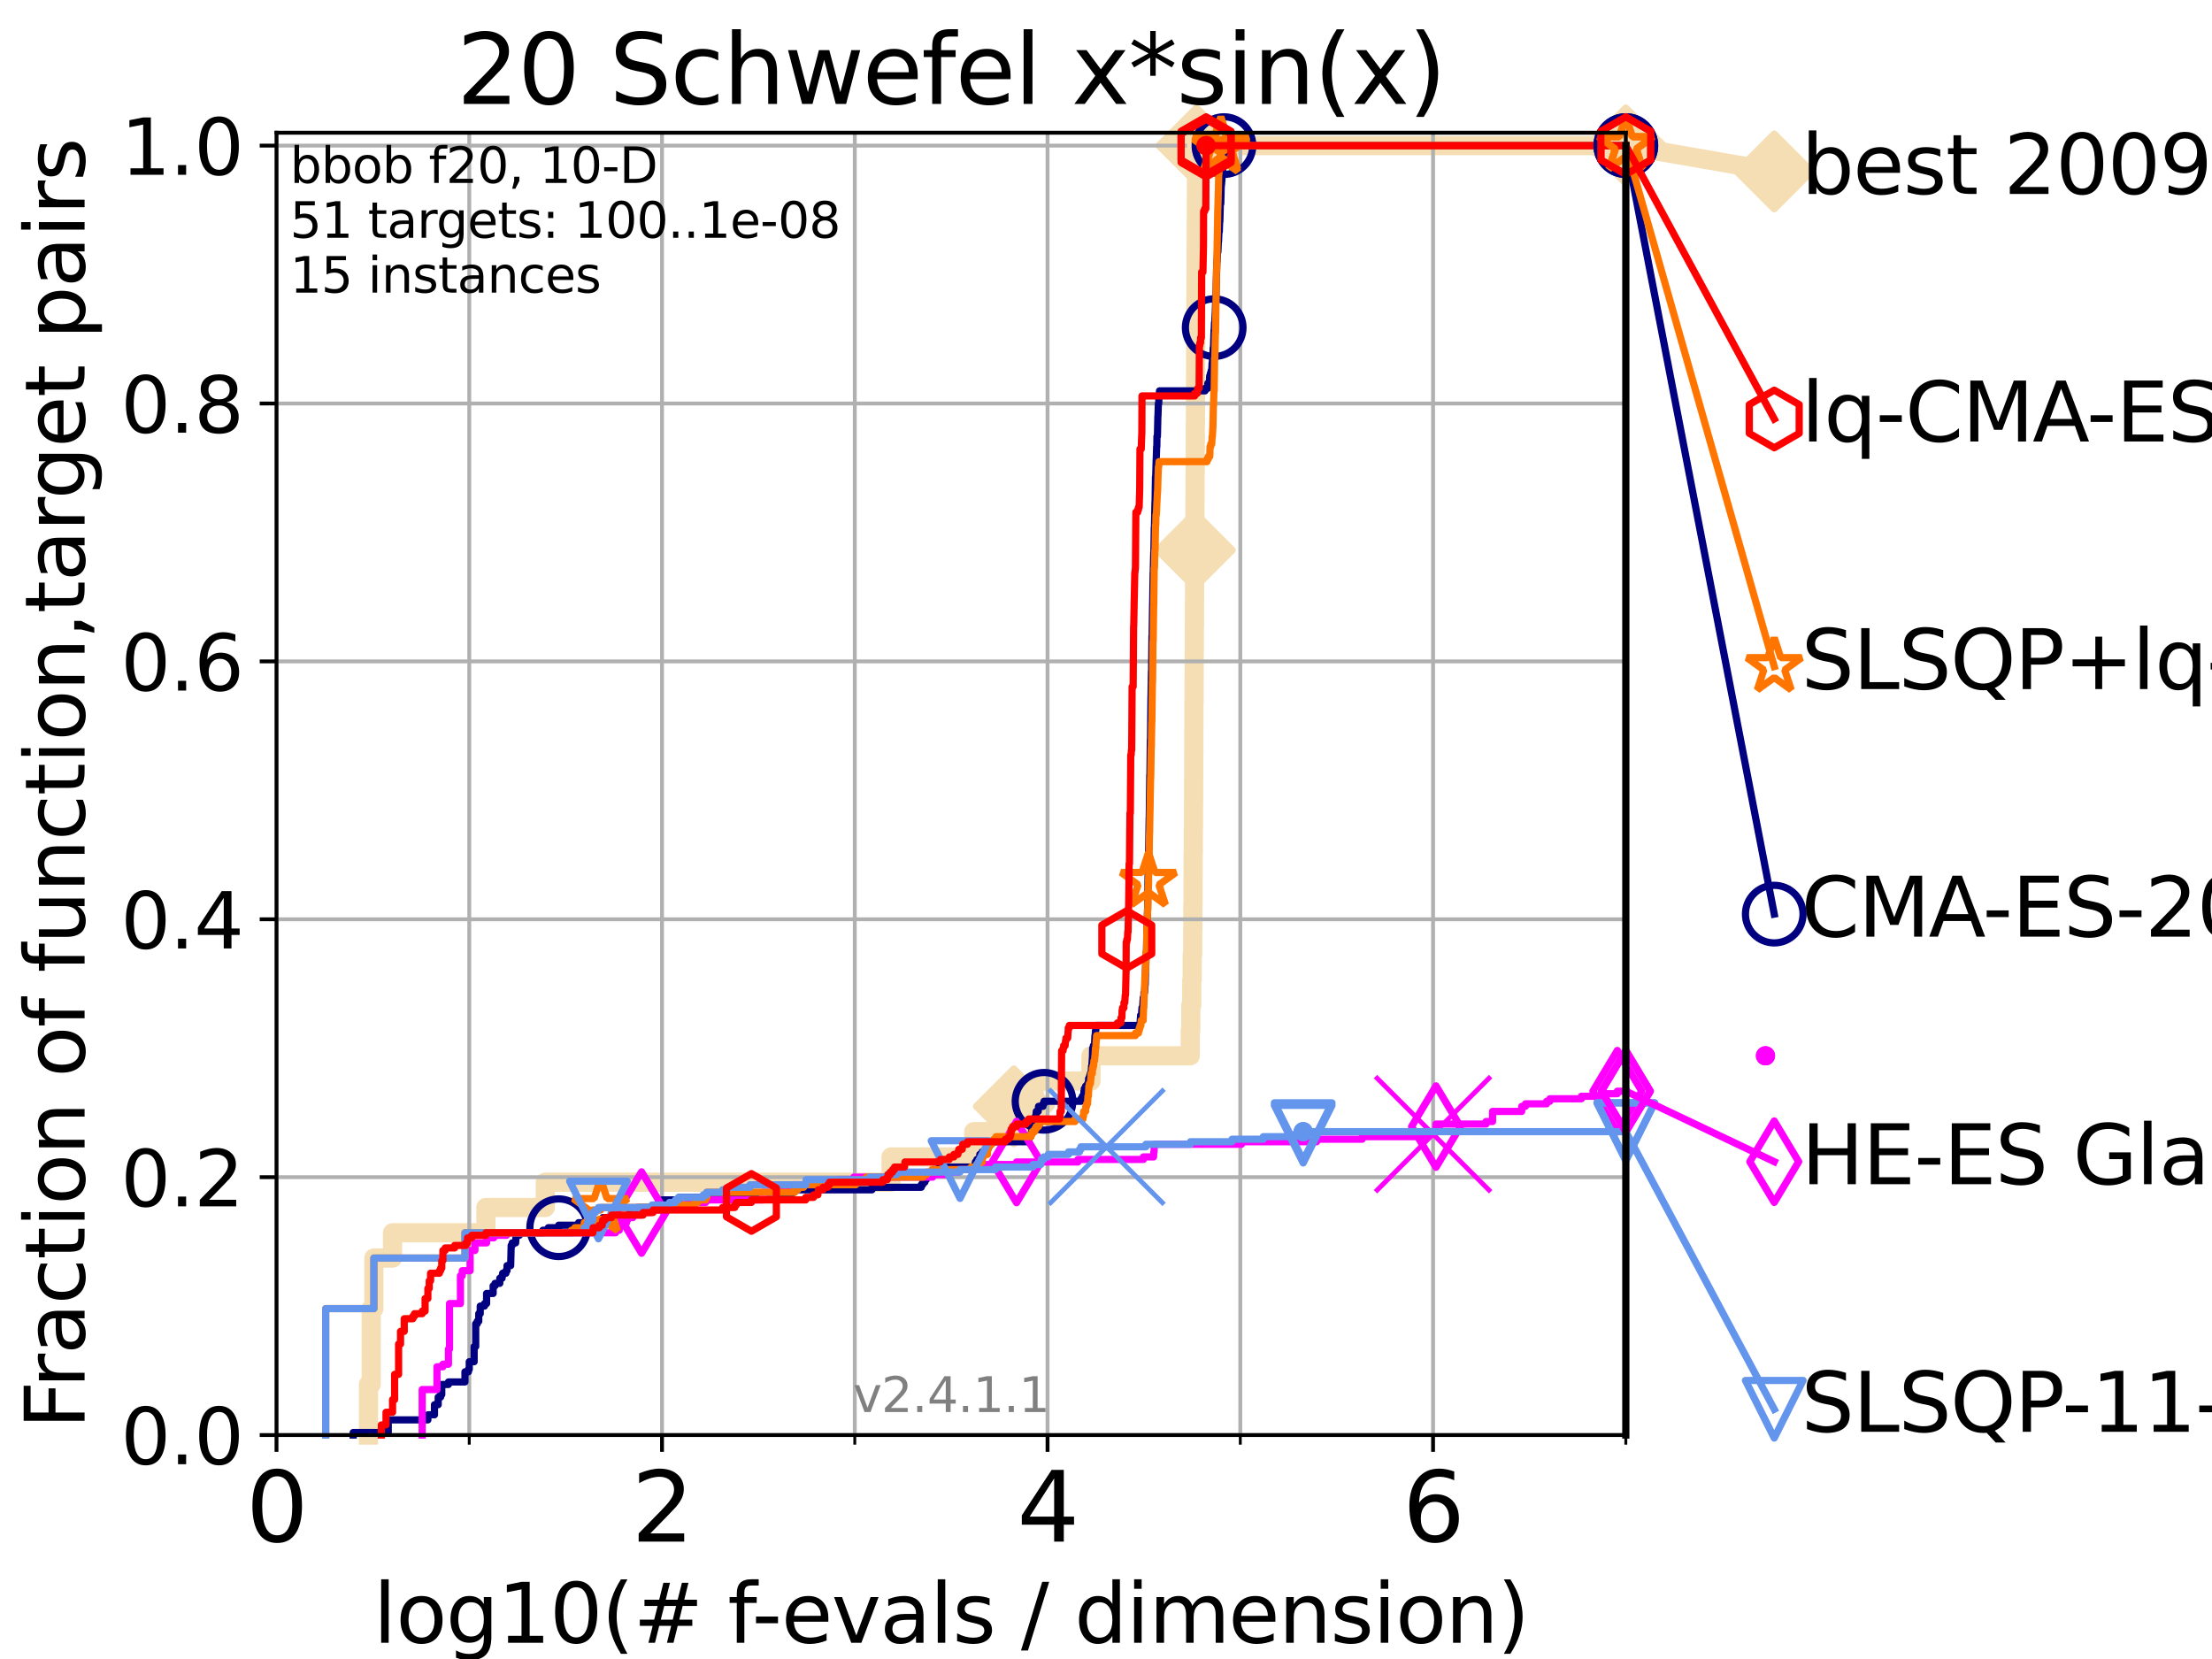 <?xml version="1.0" encoding="utf-8" standalone="no"?>
<!DOCTYPE svg PUBLIC "-//W3C//DTD SVG 1.1//EN"
  "http://www.w3.org/Graphics/SVG/1.1/DTD/svg11.dtd">
<svg height="345.6pt" version="1.1" viewBox="0 0 460.8 345.6" width="460.8pt" xmlns="http://www.w3.org/2000/svg" xmlns:xlink="http://www.w3.org/1999/xlink">
 <defs>
  <style type="text/css">*{stroke-linecap:butt;stroke-linejoin:round;}</style>
 </defs>
 <g id="figure_1">
  <g id="patch_1">
   <path d="M 0 345.6 
L 460.8 345.6 
L 460.8 0 
L 0 0 
z
" style="fill:#ffffff;"/>
  </g>
  <g id="axes_1">
   <g id="patch_2">
    <path d="M 57.6 298.944 
L 338.688 298.944 
L 338.688 27.648 
L 57.6 27.648 
z
" style="fill:#ffffff;"/>
   </g>
   <g id="line2d_1">
    <path d="M 76.759 298.944 
L 76.759 288.41 
L 77.331 288.41 
L 77.331 272.61 
L 77.885 272.61 
L 77.885 262.076 
L 81.776 262.076 
L 81.776 256.809 
L 101.223 256.809 
L 101.223 251.542 
L 113.595 251.542 
L 113.595 246.275 
L 185.626 246.275 
L 185.626 241.009 
L 202.857 241.009 
L 202.857 235.742 
L 211.2 235.742 
L 211.2 230.475 
L 215.446 230.475 
L 215.446 225.208 
L 227.274 225.208 
L 227.274 219.941 
L 247.952 219.941 
L 247.952 214.674 
L 248.064 214.674 
L 248.064 209.407 
L 248.264 209.407 
L 248.264 204.141 
L 248.359 204.141 
L 248.359 198.874 
L 248.464 198.874 
L 248.464 193.607 
L 248.494 193.607 
L 248.494 188.34 
L 248.534 188.34 
L 248.534 183.073 
L 248.551 183.073 
L 248.551 177.806 
L 248.592 177.806 
L 248.592 172.539 
L 248.629 172.539 
L 248.629 167.272 
L 248.651 167.272 
L 248.651 162.006 
L 248.677 162.006 
L 248.677 156.739 
L 248.696 156.739 
L 248.696 151.472 
L 248.719 151.472 
L 248.719 146.205 
L 248.753 146.205 
L 248.753 140.938 
L 248.77 140.938 
L 248.77 135.671 
L 248.801 135.671 
L 248.801 130.404 
L 248.832 130.404 
L 248.832 125.138 
L 248.853 125.138 
L 248.853 119.871 
L 248.874 119.871 
L 248.874 114.604 
L 248.906 114.604 
L 248.906 109.337 
L 248.93 109.337 
L 248.93 104.07 
L 248.948 104.07 
L 248.948 98.803 
L 248.975 98.803 
L 248.975 93.536 
L 249.002 93.536 
L 249.002 88.27 
L 249.036 88.27 
L 249.036 83.003 
L 249.056 83.003 
L 249.056 77.736 
L 249.079 77.736 
L 249.079 72.469 
L 249.11 72.469 
L 249.11 67.202 
L 249.124 67.202 
L 249.124 61.935 
L 249.154 61.935 
L 249.154 56.668 
L 249.175 56.668 
L 249.175 51.402 
L 249.202 51.402 
L 249.202 46.135 
L 249.224 46.135 
L 249.224 40.868 
L 249.245 40.868 
L 249.245 35.601 
L 249.267 35.601 
L 249.267 30.334 
L 338.688 30.334 
" style="fill:none;stroke:#f5deb3;stroke-linecap:square;stroke-width:4;"/>
   </g>
   <g id="line2d_2">
    <defs>
     <path d="M 0 7.778 
L 7.778 0 
L 0 -7.778 
L -7.778 0 
z
" id="m2ee5feaf79" style="stroke:#f5deb3;stroke-linejoin:miter;stroke-width:1.5;"/>
    </defs>
    <g>
     <use style="fill:#f5deb3;stroke:#f5deb3;stroke-linejoin:miter;stroke-width:1.5;" x="211.2" xlink:href="#m2ee5feaf79" y="230.475"/>
     <use style="fill:#f5deb3;stroke:#f5deb3;stroke-linejoin:miter;stroke-width:1.5;" x="248.906" xlink:href="#m2ee5feaf79" y="114.604"/>
     <use style="fill:#f5deb3;stroke:#f5deb3;stroke-linejoin:miter;stroke-width:1.5;" x="249.267" xlink:href="#m2ee5feaf79" y="30.334"/>
     <use style="fill:#f5deb3;stroke:#f5deb3;stroke-linejoin:miter;stroke-width:1.5;" x="249.267" xlink:href="#m2ee5feaf79" y="30.334"/>
     <use style="fill:#f5deb3;stroke:#f5deb3;stroke-linejoin:miter;stroke-width:1.5;" x="338.688" xlink:href="#m2ee5feaf79" y="30.334"/>
    </g>
   </g>
   <g id="line2d_3">
    <path style="fill:none;stroke:#f5deb3;stroke-linecap:square;stroke-width:4;"/>
    <g/>
   </g>
   <g id="line2d_4">
    <path d="M 338.688 30.334 
L 369.608 35.706 
" style="fill:none;stroke:#f5deb3;stroke-linecap:square;stroke-width:4;"/>
    <g>
     <use style="fill:#f5deb3;stroke:#f5deb3;stroke-linejoin:miter;stroke-width:1.5;" x="338.688" xlink:href="#m2ee5feaf79" y="30.334"/>
     <use style="fill:#f5deb3;stroke:#f5deb3;stroke-linejoin:miter;stroke-width:1.5;" x="369.608" xlink:href="#m2ee5feaf79" y="35.706"/>
    </g>
   </g>
   <g id="matplotlib.axis_1">
    <g id="xtick_1">
     <g id="line2d_5">
      <path clip-path="url(#p3584e9fa8a)" d="M 57.6 298.944 
L 57.6 27.648 
" style="fill:none;stroke:#b0b0b0;stroke-linecap:square;stroke-width:0.8;"/>
     </g>
     <g id="line2d_6">
      <defs>
       <path d="M 0 0 
L 0 3.5 
" id="m036cc8138f" style="stroke:#000000;stroke-width:0.8;"/>
      </defs>
      <g>
       <use style="stroke:#000000;stroke-width:0.8;" x="57.6" xlink:href="#m036cc8138f" y="298.944"/>
      </g>
     </g>
     <g id="text_1">
      <!-- 0 -->
      <g transform="translate(51.237 321.141)scale(0.2 -0.2)">
       <defs>
        <path d="M 2034 4250 
Q 1547 4250 1301 3770 
Q 1056 3291 1056 2328 
Q 1056 1369 1301 889 
Q 1547 409 2034 409 
Q 2525 409 2770 889 
Q 3016 1369 3016 2328 
Q 3016 3291 2770 3770 
Q 2525 4250 2034 4250 
z
M 2034 4750 
Q 2819 4750 3233 4129 
Q 3647 3509 3647 2328 
Q 3647 1150 3233 529 
Q 2819 -91 2034 -91 
Q 1250 -91 836 529 
Q 422 1150 422 2328 
Q 422 3509 836 4129 
Q 1250 4750 2034 4750 
z
" id="DejaVuSans-30" transform="scale(0.016)"/>
       </defs>
       <use xlink:href="#DejaVuSans-30"/>
      </g>
     </g>
    </g>
    <g id="xtick_2">
     <g id="line2d_7">
      <path clip-path="url(#p3584e9fa8a)" d="M 137.911 298.944 
L 137.911 27.648 
" style="fill:none;stroke:#b0b0b0;stroke-linecap:square;stroke-width:0.8;"/>
     </g>
     <g id="line2d_8">
      <g>
       <use style="stroke:#000000;stroke-width:0.8;" x="137.911" xlink:href="#m036cc8138f" y="298.944"/>
      </g>
     </g>
     <g id="text_2">
      <!-- 2 -->
      <g transform="translate(131.548 321.141)scale(0.2 -0.2)">
       <defs>
        <path d="M 1228 531 
L 3431 531 
L 3431 0 
L 469 0 
L 469 531 
Q 828 903 1448 1529 
Q 2069 2156 2228 2338 
Q 2531 2678 2651 2914 
Q 2772 3150 2772 3378 
Q 2772 3750 2511 3984 
Q 2250 4219 1831 4219 
Q 1534 4219 1204 4116 
Q 875 4013 500 3803 
L 500 4441 
Q 881 4594 1212 4672 
Q 1544 4750 1819 4750 
Q 2544 4750 2975 4387 
Q 3406 4025 3406 3419 
Q 3406 3131 3298 2873 
Q 3191 2616 2906 2266 
Q 2828 2175 2409 1742 
Q 1991 1309 1228 531 
z
" id="DejaVuSans-32" transform="scale(0.016)"/>
       </defs>
       <use xlink:href="#DejaVuSans-32"/>
      </g>
     </g>
    </g>
    <g id="xtick_3">
     <g id="line2d_9">
      <path clip-path="url(#p3584e9fa8a)" d="M 218.222 298.944 
L 218.222 27.648 
" style="fill:none;stroke:#b0b0b0;stroke-linecap:square;stroke-width:0.8;"/>
     </g>
     <g id="line2d_10">
      <g>
       <use style="stroke:#000000;stroke-width:0.8;" x="218.222" xlink:href="#m036cc8138f" y="298.944"/>
      </g>
     </g>
     <g id="text_3">
      <!-- 4 -->
      <g transform="translate(211.859 321.141)scale(0.2 -0.2)">
       <defs>
        <path d="M 2419 4116 
L 825 1625 
L 2419 1625 
L 2419 4116 
z
M 2253 4666 
L 3047 4666 
L 3047 1625 
L 3713 1625 
L 3713 1100 
L 3047 1100 
L 3047 0 
L 2419 0 
L 2419 1100 
L 313 1100 
L 313 1709 
L 2253 4666 
z
" id="DejaVuSans-34" transform="scale(0.016)"/>
       </defs>
       <use xlink:href="#DejaVuSans-34"/>
      </g>
     </g>
    </g>
    <g id="xtick_4">
     <g id="line2d_11">
      <path clip-path="url(#p3584e9fa8a)" d="M 298.533 298.944 
L 298.533 27.648 
" style="fill:none;stroke:#b0b0b0;stroke-linecap:square;stroke-width:0.8;"/>
     </g>
     <g id="line2d_12">
      <g>
       <use style="stroke:#000000;stroke-width:0.8;" x="298.533" xlink:href="#m036cc8138f" y="298.944"/>
      </g>
     </g>
     <g id="text_4">
      <!-- 6 -->
      <g transform="translate(292.17 321.141)scale(0.2 -0.2)">
       <defs>
        <path d="M 2113 2584 
Q 1688 2584 1439 2293 
Q 1191 2003 1191 1497 
Q 1191 994 1439 701 
Q 1688 409 2113 409 
Q 2538 409 2786 701 
Q 3034 994 3034 1497 
Q 3034 2003 2786 2293 
Q 2538 2584 2113 2584 
z
M 3366 4563 
L 3366 3988 
Q 3128 4100 2886 4159 
Q 2644 4219 2406 4219 
Q 1781 4219 1451 3797 
Q 1122 3375 1075 2522 
Q 1259 2794 1537 2939 
Q 1816 3084 2150 3084 
Q 2853 3084 3261 2657 
Q 3669 2231 3669 1497 
Q 3669 778 3244 343 
Q 2819 -91 2113 -91 
Q 1303 -91 875 529 
Q 447 1150 447 2328 
Q 447 3434 972 4092 
Q 1497 4750 2381 4750 
Q 2619 4750 2861 4703 
Q 3103 4656 3366 4563 
z
" id="DejaVuSans-36" transform="scale(0.016)"/>
       </defs>
       <use xlink:href="#DejaVuSans-36"/>
      </g>
     </g>
    </g>
    <g id="xtick_5">
     <g id="line2d_13">
      <path clip-path="url(#p3584e9fa8a)" d="M 97.755 298.944 
L 97.755 27.648 
" style="fill:none;stroke:#b0b0b0;stroke-linecap:square;stroke-width:0.8;"/>
     </g>
     <g id="line2d_14">
      <defs>
       <path d="M 0 0 
L 0 2 
" id="ma575051032" style="stroke:#000000;stroke-width:0.6;"/>
      </defs>
      <g>
       <use style="stroke:#000000;stroke-width:0.6;" x="97.755" xlink:href="#ma575051032" y="298.944"/>
      </g>
     </g>
    </g>
    <g id="xtick_6">
     <g id="line2d_15">
      <path clip-path="url(#p3584e9fa8a)" d="M 178.066 298.944 
L 178.066 27.648 
" style="fill:none;stroke:#b0b0b0;stroke-linecap:square;stroke-width:0.8;"/>
     </g>
     <g id="line2d_16">
      <g>
       <use style="stroke:#000000;stroke-width:0.6;" x="178.066" xlink:href="#ma575051032" y="298.944"/>
      </g>
     </g>
    </g>
    <g id="xtick_7">
     <g id="line2d_17">
      <path clip-path="url(#p3584e9fa8a)" d="M 258.377 298.944 
L 258.377 27.648 
" style="fill:none;stroke:#b0b0b0;stroke-linecap:square;stroke-width:0.8;"/>
     </g>
     <g id="line2d_18">
      <g>
       <use style="stroke:#000000;stroke-width:0.6;" x="258.377" xlink:href="#ma575051032" y="298.944"/>
      </g>
     </g>
    </g>
    <g id="xtick_8">
     <g id="line2d_19">
      <path clip-path="url(#p3584e9fa8a)" d="M 338.688 298.944 
L 338.688 27.648 
" style="fill:none;stroke:#b0b0b0;stroke-linecap:square;stroke-width:0.8;"/>
     </g>
     <g id="line2d_20">
      <g>
       <use style="stroke:#000000;stroke-width:0.6;" x="338.688" xlink:href="#ma575051032" y="298.944"/>
      </g>
     </g>
    </g>
    <g id="text_5">
     <!-- log10(# f-evals / dimension) -->
     <g transform="translate(77.764 342.218)scale(0.17 -0.17)">
      <defs>
       <path d="M 603 4863 
L 1178 4863 
L 1178 0 
L 603 0 
L 603 4863 
z
" id="DejaVuSans-6c" transform="scale(0.016)"/>
       <path d="M 1959 3097 
Q 1497 3097 1228 2736 
Q 959 2375 959 1747 
Q 959 1119 1226 758 
Q 1494 397 1959 397 
Q 2419 397 2687 759 
Q 2956 1122 2956 1747 
Q 2956 2369 2687 2733 
Q 2419 3097 1959 3097 
z
M 1959 3584 
Q 2709 3584 3137 3096 
Q 3566 2609 3566 1747 
Q 3566 888 3137 398 
Q 2709 -91 1959 -91 
Q 1206 -91 779 398 
Q 353 888 353 1747 
Q 353 2609 779 3096 
Q 1206 3584 1959 3584 
z
" id="DejaVuSans-6f" transform="scale(0.016)"/>
       <path d="M 2906 1791 
Q 2906 2416 2648 2759 
Q 2391 3103 1925 3103 
Q 1463 3103 1205 2759 
Q 947 2416 947 1791 
Q 947 1169 1205 825 
Q 1463 481 1925 481 
Q 2391 481 2648 825 
Q 2906 1169 2906 1791 
z
M 3481 434 
Q 3481 -459 3084 -895 
Q 2688 -1331 1869 -1331 
Q 1566 -1331 1297 -1286 
Q 1028 -1241 775 -1147 
L 775 -588 
Q 1028 -725 1275 -790 
Q 1522 -856 1778 -856 
Q 2344 -856 2625 -561 
Q 2906 -266 2906 331 
L 2906 616 
Q 2728 306 2450 153 
Q 2172 0 1784 0 
Q 1141 0 747 490 
Q 353 981 353 1791 
Q 353 2603 747 3093 
Q 1141 3584 1784 3584 
Q 2172 3584 2450 3431 
Q 2728 3278 2906 2969 
L 2906 3500 
L 3481 3500 
L 3481 434 
z
" id="DejaVuSans-67" transform="scale(0.016)"/>
       <path d="M 794 531 
L 1825 531 
L 1825 4091 
L 703 3866 
L 703 4441 
L 1819 4666 
L 2450 4666 
L 2450 531 
L 3481 531 
L 3481 0 
L 794 0 
L 794 531 
z
" id="DejaVuSans-31" transform="scale(0.016)"/>
       <path d="M 1984 4856 
Q 1566 4138 1362 3434 
Q 1159 2731 1159 2009 
Q 1159 1288 1364 580 
Q 1569 -128 1984 -844 
L 1484 -844 
Q 1016 -109 783 600 
Q 550 1309 550 2009 
Q 550 2706 781 3412 
Q 1013 4119 1484 4856 
L 1984 4856 
z
" id="DejaVuSans-28" transform="scale(0.016)"/>
       <path d="M 3272 2816 
L 2363 2816 
L 2100 1772 
L 3016 1772 
L 3272 2816 
z
M 2803 4594 
L 2478 3297 
L 3391 3297 
L 3719 4594 
L 4219 4594 
L 3897 3297 
L 4872 3297 
L 4872 2816 
L 3775 2816 
L 3519 1772 
L 4513 1772 
L 4513 1294 
L 3397 1294 
L 3072 0 
L 2572 0 
L 2894 1294 
L 1978 1294 
L 1656 0 
L 1153 0 
L 1478 1294 
L 494 1294 
L 494 1772 
L 1594 1772 
L 1856 2816 
L 850 2816 
L 850 3297 
L 1978 3297 
L 2297 4594 
L 2803 4594 
z
" id="DejaVuSans-23" transform="scale(0.016)"/>
       <path id="DejaVuSans-20" transform="scale(0.016)"/>
       <path d="M 2375 4863 
L 2375 4384 
L 1825 4384 
Q 1516 4384 1395 4259 
Q 1275 4134 1275 3809 
L 1275 3500 
L 2222 3500 
L 2222 3053 
L 1275 3053 
L 1275 0 
L 697 0 
L 697 3053 
L 147 3053 
L 147 3500 
L 697 3500 
L 697 3744 
Q 697 4328 969 4595 
Q 1241 4863 1831 4863 
L 2375 4863 
z
" id="DejaVuSans-66" transform="scale(0.016)"/>
       <path d="M 313 2009 
L 1997 2009 
L 1997 1497 
L 313 1497 
L 313 2009 
z
" id="DejaVuSans-2d" transform="scale(0.016)"/>
       <path d="M 3597 1894 
L 3597 1613 
L 953 1613 
Q 991 1019 1311 708 
Q 1631 397 2203 397 
Q 2534 397 2845 478 
Q 3156 559 3463 722 
L 3463 178 
Q 3153 47 2828 -22 
Q 2503 -91 2169 -91 
Q 1331 -91 842 396 
Q 353 884 353 1716 
Q 353 2575 817 3079 
Q 1281 3584 2069 3584 
Q 2775 3584 3186 3129 
Q 3597 2675 3597 1894 
z
M 3022 2063 
Q 3016 2534 2758 2815 
Q 2500 3097 2075 3097 
Q 1594 3097 1305 2825 
Q 1016 2553 972 2059 
L 3022 2063 
z
" id="DejaVuSans-65" transform="scale(0.016)"/>
       <path d="M 191 3500 
L 800 3500 
L 1894 563 
L 2988 3500 
L 3597 3500 
L 2284 0 
L 1503 0 
L 191 3500 
z
" id="DejaVuSans-76" transform="scale(0.016)"/>
       <path d="M 2194 1759 
Q 1497 1759 1228 1600 
Q 959 1441 959 1056 
Q 959 750 1161 570 
Q 1363 391 1709 391 
Q 2188 391 2477 730 
Q 2766 1069 2766 1631 
L 2766 1759 
L 2194 1759 
z
M 3341 1997 
L 3341 0 
L 2766 0 
L 2766 531 
Q 2569 213 2275 61 
Q 1981 -91 1556 -91 
Q 1019 -91 701 211 
Q 384 513 384 1019 
Q 384 1609 779 1909 
Q 1175 2209 1959 2209 
L 2766 2209 
L 2766 2266 
Q 2766 2663 2505 2880 
Q 2244 3097 1772 3097 
Q 1472 3097 1187 3025 
Q 903 2953 641 2809 
L 641 3341 
Q 956 3463 1253 3523 
Q 1550 3584 1831 3584 
Q 2591 3584 2966 3190 
Q 3341 2797 3341 1997 
z
" id="DejaVuSans-61" transform="scale(0.016)"/>
       <path d="M 2834 3397 
L 2834 2853 
Q 2591 2978 2328 3040 
Q 2066 3103 1784 3103 
Q 1356 3103 1142 2972 
Q 928 2841 928 2578 
Q 928 2378 1081 2264 
Q 1234 2150 1697 2047 
L 1894 2003 
Q 2506 1872 2764 1633 
Q 3022 1394 3022 966 
Q 3022 478 2636 193 
Q 2250 -91 1575 -91 
Q 1294 -91 989 -36 
Q 684 19 347 128 
L 347 722 
Q 666 556 975 473 
Q 1284 391 1588 391 
Q 1994 391 2212 530 
Q 2431 669 2431 922 
Q 2431 1156 2273 1281 
Q 2116 1406 1581 1522 
L 1381 1569 
Q 847 1681 609 1914 
Q 372 2147 372 2553 
Q 372 3047 722 3315 
Q 1072 3584 1716 3584 
Q 2034 3584 2315 3537 
Q 2597 3491 2834 3397 
z
" id="DejaVuSans-73" transform="scale(0.016)"/>
       <path d="M 1625 4666 
L 2156 4666 
L 531 -594 
L 0 -594 
L 1625 4666 
z
" id="DejaVuSans-2f" transform="scale(0.016)"/>
       <path d="M 2906 2969 
L 2906 4863 
L 3481 4863 
L 3481 0 
L 2906 0 
L 2906 525 
Q 2725 213 2448 61 
Q 2172 -91 1784 -91 
Q 1150 -91 751 415 
Q 353 922 353 1747 
Q 353 2572 751 3078 
Q 1150 3584 1784 3584 
Q 2172 3584 2448 3432 
Q 2725 3281 2906 2969 
z
M 947 1747 
Q 947 1113 1208 752 
Q 1469 391 1925 391 
Q 2381 391 2643 752 
Q 2906 1113 2906 1747 
Q 2906 2381 2643 2742 
Q 2381 3103 1925 3103 
Q 1469 3103 1208 2742 
Q 947 2381 947 1747 
z
" id="DejaVuSans-64" transform="scale(0.016)"/>
       <path d="M 603 3500 
L 1178 3500 
L 1178 0 
L 603 0 
L 603 3500 
z
M 603 4863 
L 1178 4863 
L 1178 4134 
L 603 4134 
L 603 4863 
z
" id="DejaVuSans-69" transform="scale(0.016)"/>
       <path d="M 3328 2828 
Q 3544 3216 3844 3400 
Q 4144 3584 4550 3584 
Q 5097 3584 5394 3201 
Q 5691 2819 5691 2113 
L 5691 0 
L 5113 0 
L 5113 2094 
Q 5113 2597 4934 2840 
Q 4756 3084 4391 3084 
Q 3944 3084 3684 2787 
Q 3425 2491 3425 1978 
L 3425 0 
L 2847 0 
L 2847 2094 
Q 2847 2600 2669 2842 
Q 2491 3084 2119 3084 
Q 1678 3084 1418 2786 
Q 1159 2488 1159 1978 
L 1159 0 
L 581 0 
L 581 3500 
L 1159 3500 
L 1159 2956 
Q 1356 3278 1631 3431 
Q 1906 3584 2284 3584 
Q 2666 3584 2933 3390 
Q 3200 3197 3328 2828 
z
" id="DejaVuSans-6d" transform="scale(0.016)"/>
       <path d="M 3513 2113 
L 3513 0 
L 2938 0 
L 2938 2094 
Q 2938 2591 2744 2837 
Q 2550 3084 2163 3084 
Q 1697 3084 1428 2787 
Q 1159 2491 1159 1978 
L 1159 0 
L 581 0 
L 581 3500 
L 1159 3500 
L 1159 2956 
Q 1366 3272 1645 3428 
Q 1925 3584 2291 3584 
Q 2894 3584 3203 3211 
Q 3513 2838 3513 2113 
z
" id="DejaVuSans-6e" transform="scale(0.016)"/>
       <path d="M 513 4856 
L 1013 4856 
Q 1481 4119 1714 3412 
Q 1947 2706 1947 2009 
Q 1947 1309 1714 600 
Q 1481 -109 1013 -844 
L 513 -844 
Q 928 -128 1133 580 
Q 1338 1288 1338 2009 
Q 1338 2731 1133 3434 
Q 928 4138 513 4856 
z
" id="DejaVuSans-29" transform="scale(0.016)"/>
      </defs>
      <use xlink:href="#DejaVuSans-6c"/>
      <use x="27.783" xlink:href="#DejaVuSans-6f"/>
      <use x="88.965" xlink:href="#DejaVuSans-67"/>
      <use x="152.441" xlink:href="#DejaVuSans-31"/>
      <use x="216.064" xlink:href="#DejaVuSans-30"/>
      <use x="279.688" xlink:href="#DejaVuSans-28"/>
      <use x="318.701" xlink:href="#DejaVuSans-23"/>
      <use x="402.49" xlink:href="#DejaVuSans-20"/>
      <use x="434.277" xlink:href="#DejaVuSans-66"/>
      <use x="463.982" xlink:href="#DejaVuSans-2d"/>
      <use x="500.066" xlink:href="#DejaVuSans-65"/>
      <use x="561.59" xlink:href="#DejaVuSans-76"/>
      <use x="620.77" xlink:href="#DejaVuSans-61"/>
      <use x="682.049" xlink:href="#DejaVuSans-6c"/>
      <use x="709.832" xlink:href="#DejaVuSans-73"/>
      <use x="761.932" xlink:href="#DejaVuSans-20"/>
      <use x="793.719" xlink:href="#DejaVuSans-2f"/>
      <use x="827.41" xlink:href="#DejaVuSans-20"/>
      <use x="859.197" xlink:href="#DejaVuSans-64"/>
      <use x="922.674" xlink:href="#DejaVuSans-69"/>
      <use x="950.457" xlink:href="#DejaVuSans-6d"/>
      <use x="1047.869" xlink:href="#DejaVuSans-65"/>
      <use x="1109.393" xlink:href="#DejaVuSans-6e"/>
      <use x="1172.771" xlink:href="#DejaVuSans-73"/>
      <use x="1224.871" xlink:href="#DejaVuSans-69"/>
      <use x="1252.654" xlink:href="#DejaVuSans-6f"/>
      <use x="1313.836" xlink:href="#DejaVuSans-6e"/>
      <use x="1377.215" xlink:href="#DejaVuSans-29"/>
     </g>
    </g>
   </g>
   <g id="matplotlib.axis_2">
    <g id="ytick_1">
     <g id="line2d_21">
      <path clip-path="url(#p3584e9fa8a)" d="M 57.6 298.944 
L 338.688 298.944 
" style="fill:none;stroke:#b0b0b0;stroke-linecap:square;stroke-width:0.8;"/>
     </g>
     <g id="line2d_22">
      <defs>
       <path d="M 0 0 
L -3.5 0 
" id="mb0c2b7b598" style="stroke:#000000;stroke-width:0.8;"/>
      </defs>
      <g>
       <use style="stroke:#000000;stroke-width:0.8;" x="57.6" xlink:href="#mb0c2b7b598" y="298.944"/>
      </g>
     </g>
     <g id="text_6">
      <!-- 0.0 -->
      <g transform="translate(25.155 305.023)scale(0.16 -0.16)">
       <defs>
        <path d="M 684 794 
L 1344 794 
L 1344 0 
L 684 0 
L 684 794 
z
" id="DejaVuSans-2e" transform="scale(0.016)"/>
       </defs>
       <use xlink:href="#DejaVuSans-30"/>
       <use x="63.623" xlink:href="#DejaVuSans-2e"/>
       <use x="95.41" xlink:href="#DejaVuSans-30"/>
      </g>
     </g>
    </g>
    <g id="ytick_2">
     <g id="line2d_23">
      <path clip-path="url(#p3584e9fa8a)" d="M 57.6 245.222 
L 338.688 245.222 
" style="fill:none;stroke:#b0b0b0;stroke-linecap:square;stroke-width:0.8;"/>
     </g>
     <g id="line2d_24">
      <g>
       <use style="stroke:#000000;stroke-width:0.8;" x="57.6" xlink:href="#mb0c2b7b598" y="245.222"/>
      </g>
     </g>
     <g id="text_7">
      <!-- 0.2 -->
      <g transform="translate(25.155 251.301)scale(0.16 -0.16)">
       <use xlink:href="#DejaVuSans-30"/>
       <use x="63.623" xlink:href="#DejaVuSans-2e"/>
       <use x="95.41" xlink:href="#DejaVuSans-32"/>
      </g>
     </g>
    </g>
    <g id="ytick_3">
     <g id="line2d_25">
      <path clip-path="url(#p3584e9fa8a)" d="M 57.6 191.5 
L 338.688 191.5 
" style="fill:none;stroke:#b0b0b0;stroke-linecap:square;stroke-width:0.8;"/>
     </g>
     <g id="line2d_26">
      <g>
       <use style="stroke:#000000;stroke-width:0.8;" x="57.6" xlink:href="#mb0c2b7b598" y="191.5"/>
      </g>
     </g>
     <g id="text_8">
      <!-- 0.4 -->
      <g transform="translate(25.155 197.579)scale(0.16 -0.16)">
       <use xlink:href="#DejaVuSans-30"/>
       <use x="63.623" xlink:href="#DejaVuSans-2e"/>
       <use x="95.41" xlink:href="#DejaVuSans-34"/>
      </g>
     </g>
    </g>
    <g id="ytick_4">
     <g id="line2d_27">
      <path clip-path="url(#p3584e9fa8a)" d="M 57.6 137.778 
L 338.688 137.778 
" style="fill:none;stroke:#b0b0b0;stroke-linecap:square;stroke-width:0.8;"/>
     </g>
     <g id="line2d_28">
      <g>
       <use style="stroke:#000000;stroke-width:0.8;" x="57.6" xlink:href="#mb0c2b7b598" y="137.778"/>
      </g>
     </g>
     <g id="text_9">
      <!-- 0.6 -->
      <g transform="translate(25.155 143.857)scale(0.16 -0.16)">
       <use xlink:href="#DejaVuSans-30"/>
       <use x="63.623" xlink:href="#DejaVuSans-2e"/>
       <use x="95.41" xlink:href="#DejaVuSans-36"/>
      </g>
     </g>
    </g>
    <g id="ytick_5">
     <g id="line2d_29">
      <path clip-path="url(#p3584e9fa8a)" d="M 57.6 84.056 
L 338.688 84.056 
" style="fill:none;stroke:#b0b0b0;stroke-linecap:square;stroke-width:0.8;"/>
     </g>
     <g id="line2d_30">
      <g>
       <use style="stroke:#000000;stroke-width:0.8;" x="57.6" xlink:href="#mb0c2b7b598" y="84.056"/>
      </g>
     </g>
     <g id="text_10">
      <!-- 0.8 -->
      <g transform="translate(25.155 90.135)scale(0.16 -0.16)">
       <defs>
        <path d="M 2034 2216 
Q 1584 2216 1326 1975 
Q 1069 1734 1069 1313 
Q 1069 891 1326 650 
Q 1584 409 2034 409 
Q 2484 409 2743 651 
Q 3003 894 3003 1313 
Q 3003 1734 2745 1975 
Q 2488 2216 2034 2216 
z
M 1403 2484 
Q 997 2584 770 2862 
Q 544 3141 544 3541 
Q 544 4100 942 4425 
Q 1341 4750 2034 4750 
Q 2731 4750 3128 4425 
Q 3525 4100 3525 3541 
Q 3525 3141 3298 2862 
Q 3072 2584 2669 2484 
Q 3125 2378 3379 2068 
Q 3634 1759 3634 1313 
Q 3634 634 3220 271 
Q 2806 -91 2034 -91 
Q 1263 -91 848 271 
Q 434 634 434 1313 
Q 434 1759 690 2068 
Q 947 2378 1403 2484 
z
M 1172 3481 
Q 1172 3119 1398 2916 
Q 1625 2713 2034 2713 
Q 2441 2713 2670 2916 
Q 2900 3119 2900 3481 
Q 2900 3844 2670 4047 
Q 2441 4250 2034 4250 
Q 1625 4250 1398 4047 
Q 1172 3844 1172 3481 
z
" id="DejaVuSans-38" transform="scale(0.016)"/>
       </defs>
       <use xlink:href="#DejaVuSans-30"/>
       <use x="63.623" xlink:href="#DejaVuSans-2e"/>
       <use x="95.41" xlink:href="#DejaVuSans-38"/>
      </g>
     </g>
    </g>
    <g id="ytick_6">
     <g id="line2d_31">
      <path clip-path="url(#p3584e9fa8a)" d="M 57.6 30.334 
L 338.688 30.334 
" style="fill:none;stroke:#b0b0b0;stroke-linecap:square;stroke-width:0.8;"/>
     </g>
     <g id="line2d_32">
      <g>
       <use style="stroke:#000000;stroke-width:0.8;" x="57.6" xlink:href="#mb0c2b7b598" y="30.334"/>
      </g>
     </g>
     <g id="text_11">
      <!-- 1.0 -->
      <g transform="translate(25.155 36.413)scale(0.16 -0.16)">
       <use xlink:href="#DejaVuSans-31"/>
       <use x="63.623" xlink:href="#DejaVuSans-2e"/>
       <use x="95.41" xlink:href="#DejaVuSans-30"/>
      </g>
     </g>
    </g>
    <g id="text_12">
     <!-- Fraction of function,target pairs -->
     <g transform="translate(17.62 297.681)rotate(-90)scale(0.17 -0.17)">
      <defs>
       <path d="M 628 4666 
L 3309 4666 
L 3309 4134 
L 1259 4134 
L 1259 2759 
L 3109 2759 
L 3109 2228 
L 1259 2228 
L 1259 0 
L 628 0 
L 628 4666 
z
" id="DejaVuSans-46" transform="scale(0.016)"/>
       <path d="M 2631 2963 
Q 2534 3019 2420 3045 
Q 2306 3072 2169 3072 
Q 1681 3072 1420 2755 
Q 1159 2438 1159 1844 
L 1159 0 
L 581 0 
L 581 3500 
L 1159 3500 
L 1159 2956 
Q 1341 3275 1631 3429 
Q 1922 3584 2338 3584 
Q 2397 3584 2469 3576 
Q 2541 3569 2628 3553 
L 2631 2963 
z
" id="DejaVuSans-72" transform="scale(0.016)"/>
       <path d="M 3122 3366 
L 3122 2828 
Q 2878 2963 2633 3030 
Q 2388 3097 2138 3097 
Q 1578 3097 1268 2742 
Q 959 2388 959 1747 
Q 959 1106 1268 751 
Q 1578 397 2138 397 
Q 2388 397 2633 464 
Q 2878 531 3122 666 
L 3122 134 
Q 2881 22 2623 -34 
Q 2366 -91 2075 -91 
Q 1284 -91 818 406 
Q 353 903 353 1747 
Q 353 2603 823 3093 
Q 1294 3584 2113 3584 
Q 2378 3584 2631 3529 
Q 2884 3475 3122 3366 
z
" id="DejaVuSans-63" transform="scale(0.016)"/>
       <path d="M 1172 4494 
L 1172 3500 
L 2356 3500 
L 2356 3053 
L 1172 3053 
L 1172 1153 
Q 1172 725 1289 603 
Q 1406 481 1766 481 
L 2356 481 
L 2356 0 
L 1766 0 
Q 1100 0 847 248 
Q 594 497 594 1153 
L 594 3053 
L 172 3053 
L 172 3500 
L 594 3500 
L 594 4494 
L 1172 4494 
z
" id="DejaVuSans-74" transform="scale(0.016)"/>
       <path d="M 544 1381 
L 544 3500 
L 1119 3500 
L 1119 1403 
Q 1119 906 1312 657 
Q 1506 409 1894 409 
Q 2359 409 2629 706 
Q 2900 1003 2900 1516 
L 2900 3500 
L 3475 3500 
L 3475 0 
L 2900 0 
L 2900 538 
Q 2691 219 2414 64 
Q 2138 -91 1772 -91 
Q 1169 -91 856 284 
Q 544 659 544 1381 
z
M 1991 3584 
L 1991 3584 
z
" id="DejaVuSans-75" transform="scale(0.016)"/>
       <path d="M 750 794 
L 1409 794 
L 1409 256 
L 897 -744 
L 494 -744 
L 750 256 
L 750 794 
z
" id="DejaVuSans-2c" transform="scale(0.016)"/>
       <path d="M 1159 525 
L 1159 -1331 
L 581 -1331 
L 581 3500 
L 1159 3500 
L 1159 2969 
Q 1341 3281 1617 3432 
Q 1894 3584 2278 3584 
Q 2916 3584 3314 3078 
Q 3713 2572 3713 1747 
Q 3713 922 3314 415 
Q 2916 -91 2278 -91 
Q 1894 -91 1617 61 
Q 1341 213 1159 525 
z
M 3116 1747 
Q 3116 2381 2855 2742 
Q 2594 3103 2138 3103 
Q 1681 3103 1420 2742 
Q 1159 2381 1159 1747 
Q 1159 1113 1420 752 
Q 1681 391 2138 391 
Q 2594 391 2855 752 
Q 3116 1113 3116 1747 
z
" id="DejaVuSans-70" transform="scale(0.016)"/>
      </defs>
      <use xlink:href="#DejaVuSans-46"/>
      <use x="50.27" xlink:href="#DejaVuSans-72"/>
      <use x="91.383" xlink:href="#DejaVuSans-61"/>
      <use x="152.662" xlink:href="#DejaVuSans-63"/>
      <use x="207.643" xlink:href="#DejaVuSans-74"/>
      <use x="246.852" xlink:href="#DejaVuSans-69"/>
      <use x="274.635" xlink:href="#DejaVuSans-6f"/>
      <use x="335.816" xlink:href="#DejaVuSans-6e"/>
      <use x="399.195" xlink:href="#DejaVuSans-20"/>
      <use x="430.982" xlink:href="#DejaVuSans-6f"/>
      <use x="492.164" xlink:href="#DejaVuSans-66"/>
      <use x="527.369" xlink:href="#DejaVuSans-20"/>
      <use x="559.156" xlink:href="#DejaVuSans-66"/>
      <use x="594.361" xlink:href="#DejaVuSans-75"/>
      <use x="657.74" xlink:href="#DejaVuSans-6e"/>
      <use x="721.119" xlink:href="#DejaVuSans-63"/>
      <use x="776.1" xlink:href="#DejaVuSans-74"/>
      <use x="815.309" xlink:href="#DejaVuSans-69"/>
      <use x="843.092" xlink:href="#DejaVuSans-6f"/>
      <use x="904.273" xlink:href="#DejaVuSans-6e"/>
      <use x="967.652" xlink:href="#DejaVuSans-2c"/>
      <use x="999.439" xlink:href="#DejaVuSans-74"/>
      <use x="1038.648" xlink:href="#DejaVuSans-61"/>
      <use x="1099.928" xlink:href="#DejaVuSans-72"/>
      <use x="1139.291" xlink:href="#DejaVuSans-67"/>
      <use x="1202.768" xlink:href="#DejaVuSans-65"/>
      <use x="1264.291" xlink:href="#DejaVuSans-74"/>
      <use x="1303.5" xlink:href="#DejaVuSans-20"/>
      <use x="1335.287" xlink:href="#DejaVuSans-70"/>
      <use x="1398.764" xlink:href="#DejaVuSans-61"/>
      <use x="1460.043" xlink:href="#DejaVuSans-69"/>
      <use x="1487.826" xlink:href="#DejaVuSans-72"/>
      <use x="1528.939" xlink:href="#DejaVuSans-73"/>
     </g>
    </g>
   </g>
   <g id="line2d_33">
    <defs>
     <path d="M 0 1.5 
C 0.398 1.5 0.779 1.342 1.061 1.061 
C 1.342 0.779 1.5 0.398 1.5 0 
C 1.5 -0.398 1.342 -0.779 1.061 -1.061 
C 0.779 -1.342 0.398 -1.5 0 -1.5 
C -0.398 -1.5 -0.779 -1.342 -1.061 -1.061 
C -1.342 -0.779 -1.5 -0.398 -1.5 0 
C -1.5 0.398 -1.342 0.779 -1.061 1.061 
C -0.779 1.342 -0.398 1.5 0 1.5 
z
" id="mcf8a243550" style="stroke:#f5deb3;"/>
    </defs>
    <g>
     <use style="fill:#f5deb3;stroke:#f5deb3;" x="249.267" xlink:href="#mcf8a243550" y="30.334"/>
     <use style="fill:#f5deb3;stroke:#f5deb3;" x="249.267" xlink:href="#mcf8a243550" y="30.334"/>
    </g>
   </g>
   <g id="line2d_34">
    <defs>
     <path d="M 0 1.5 
C 0.398 1.5 0.779 1.342 1.061 1.061 
C 1.342 0.779 1.5 0.398 1.5 0 
C 1.5 -0.398 1.342 -0.779 1.061 -1.061 
C 0.779 -1.342 0.398 -1.5 0 -1.5 
C -0.398 -1.5 -0.779 -1.342 -1.061 -1.061 
C -1.342 -0.779 -1.5 -0.398 -1.5 0 
C -1.5 0.398 -1.342 0.779 -1.061 1.061 
C -0.779 1.342 -0.398 1.5 0 1.5 
z
" id="m151aa6b17d" style="stroke:#000080;"/>
    </defs>
    <g>
     <use style="fill:#000080;stroke:#000080;" x="254.974" xlink:href="#m151aa6b17d" y="30.334"/>
     <use style="fill:#000080;stroke:#000080;" x="254.974" xlink:href="#m151aa6b17d" y="30.334"/>
    </g>
   </g>
   <g id="line2d_35">
    <path d="M 73.579 298.944 
L 73.579 298.417 
L 80.881 298.417 
L 80.881 295.784 
L 89.135 295.784 
L 89.135 294.731 
L 90.509 294.731 
L 90.509 292.624 
L 91.284 292.624 
L 91.284 291.044 
L 91.783 291.044 
L 91.783 290.517 
L 92.027 290.517 
L 92.027 288.41 
L 93.422 288.41 
L 93.422 287.884 
L 96.861 287.884 
L 96.861 285.777 
L 97.58 285.777 
L 97.58 285.25 
L 97.755 285.25 
L 97.755 283.67 
L 98.772 283.67 
L 98.772 280.51 
L 99.098 280.51 
L 99.098 275.77 
L 99.418 275.77 
L 99.418 275.243 
L 99.732 275.243 
L 99.732 273.663 
L 100.04 273.663 
L 100.04 272.083 
L 100.935 272.083 
L 100.935 271.556 
L 101.366 271.556 
L 101.366 269.45 
L 102.729 269.45 
L 102.729 267.87 
L 103.118 267.87 
L 103.118 267.343 
L 104.115 267.343 
L 104.115 266.289 
L 104.592 266.289 
L 104.592 265.763 
L 104.71 265.763 
L 104.71 265.236 
L 105.398 265.236 
L 105.398 264.709 
L 105.622 264.709 
L 105.622 263.656 
L 106.383 263.656 
L 106.489 259.443 
L 106.699 259.443 
L 106.699 258.916 
L 107.415 258.916 
L 107.515 257.336 
L 108.199 257.336 
L 108.199 256.809 
L 113.095 256.809 
L 113.095 256.282 
L 114.216 256.282 
L 114.216 255.756 
L 116.383 255.756 
L 116.383 255.229 
L 120.525 255.229 
L 120.525 254.702 
L 123.152 254.702 
L 123.152 254.176 
L 125.577 254.176 
L 125.577 253.649 
L 131.211 253.649 
L 131.236 252.596 
L 131.465 252.596 
L 131.465 252.069 
L 132.73 252.069 
L 132.73 251.542 
L 136.495 251.542 
L 136.495 251.016 
L 137.199 251.016 
L 137.199 250.489 
L 137.946 250.489 
L 137.946 249.962 
L 141.464 249.962 
L 141.464 249.436 
L 163.36 249.436 
L 163.36 248.909 
L 164.788 248.909 
L 164.788 248.382 
L 165.422 248.382 
L 165.422 247.855 
L 181.655 247.855 
L 181.655 247.329 
L 191.914 247.329 
L 191.914 246.802 
L 192.207 246.802 
L 192.207 246.275 
L 192.655 246.275 
L 192.655 245.749 
L 192.959 245.749 
L 193.036 244.695 
L 193.998 244.695 
L 193.998 244.169 
L 194.378 244.169 
L 194.378 243.642 
L 195.641 243.642 
L 195.641 243.115 
L 203.053 243.115 
L 203.053 242.589 
L 203.188 242.589 
L 203.188 242.062 
L 203.509 242.062 
L 203.509 241.535 
L 204.055 241.535 
L 204.115 240.482 
L 204.592 240.482 
L 204.592 239.955 
L 205.567 239.955 
L 205.567 239.428 
L 205.809 239.428 
L 205.809 238.902 
L 206.063 238.902 
L 206.172 237.848 
L 214.006 237.848 
L 214.006 237.322 
L 214.328 237.322 
L 214.328 236.795 
L 214.714 236.795 
L 214.714 236.268 
L 214.9 236.268 
L 214.9 235.742 
L 215.017 235.742 
L 215.124 234.162 
L 215.398 234.162 
L 215.423 233.108 
L 215.662 233.108 
L 215.662 232.582 
L 215.784 232.582 
L 215.878 231.528 
L 216.27 231.528 
L 216.35 230.475 
L 217.272 230.475 
L 217.272 229.948 
L 217.488 229.948 
L 217.488 229.421 
L 225.186 229.421 
L 225.186 228.895 
L 225.472 228.895 
L 225.472 228.368 
L 225.737 228.368 
L 225.809 227.315 
L 225.884 227.315 
L 225.884 226.788 
L 226.152 226.788 
L 226.152 226.261 
L 226.569 226.261 
L 226.569 225.735 
L 226.749 225.735 
L 226.77 224.681 
L 226.991 224.681 
L 226.991 224.155 
L 227.128 224.155 
L 227.128 223.628 
L 227.298 223.628 
L 227.399 222.048 
L 227.456 222.048 
L 227.552 220.468 
L 227.574 220.468 
L 227.614 218.361 
L 227.766 218.361 
L 227.766 217.834 
L 228.002 217.834 
L 228.097 215.728 
L 228.15 215.728 
L 228.22 214.674 
L 228.277 214.674 
L 228.347 213.621 
L 237.472 213.621 
L 237.564 212.041 
L 237.601 212.041 
L 237.601 211.514 
L 237.797 211.514 
L 237.889 209.934 
L 238.031 209.934 
L 238.125 208.354 
L 238.157 208.354 
L 238.157 207.827 
L 238.293 207.827 
L 238.308 206.774 
L 238.427 206.774 
L 238.534 205.194 
L 238.557 205.194 
L 238.661 200.98 
L 238.694 200.98 
L 238.78 198.347 
L 238.838 198.347 
L 238.94 193.08 
L 238.949 193.08 
L 239.043 189.92 
L 239.063 189.92 
L 239.173 182.02 
L 239.175 182.02 
L 239.285 176.753 
L 239.294 176.753 
L 239.392 170.433 
L 239.409 170.433 
L 239.52 161.479 
L 239.548 161.479 
L 239.642 154.105 
L 239.668 154.105 
L 239.772 145.152 
L 239.781 145.152 
L 239.87 139.885 
L 239.896 139.885 
L 239.978 132.511 
L 240.007 132.511 
L 240.114 125.664 
L 240.125 125.664 
L 240.226 119.344 
L 240.242 119.344 
L 240.347 115.131 
L 240.374 115.131 
L 240.46 109.864 
L 240.495 109.864 
L 240.602 104.597 
L 240.625 104.597 
L 240.709 99.33 
L 240.755 99.33 
L 240.854 95.643 
L 240.868 95.643 
L 240.953 93.01 
L 240.992 93.01 
L 241.016 90.903 
L 241.111 90.903 
L 241.207 86.69 
L 241.224 86.69 
L 241.313 84.056 
L 241.385 84.056 
L 241.432 82.476 
L 241.529 82.476 
L 241.548 81.423 
L 251.032 81.423 
L 251.032 80.896 
L 251.593 80.896 
L 251.613 79.843 
L 251.913 79.843 
L 252.007 78.263 
L 252.159 78.263 
L 252.159 77.736 
L 252.311 77.736 
L 252.311 77.209 
L 252.431 77.209 
L 252.501 75.629 
L 252.546 75.629 
L 252.628 74.049 
L 252.668 74.049 
L 252.732 72.469 
L 252.798 72.469 
L 252.906 68.782 
L 252.939 68.782 
L 253.01 67.202 
L 253.054 67.202 
L 253.162 65.095 
L 253.167 65.095 
L 253.26 62.462 
L 253.291 62.462 
L 253.402 57.722 
L 253.417 57.722 
L 253.497 54.562 
L 253.536 54.562 
L 253.639 52.455 
L 253.711 52.455 
L 253.802 50.348 
L 253.84 50.348 
L 253.928 48.241 
L 254.003 48.241 
L 254.074 46.135 
L 254.12 46.135 
L 254.22 42.448 
L 254.311 42.448 
L 254.403 38.761 
L 254.424 38.761 
L 254.528 37.708 
L 254.537 37.708 
L 254.604 36.128 
L 254.678 36.128 
L 254.778 33.494 
L 254.812 33.494 
L 254.919 31.387 
L 254.961 31.387 
L 254.974 30.334 
L 338.688 30.334 
L 338.688 30.334 
" style="fill:none;stroke:#000080;stroke-linecap:square;stroke-width:1.5;"/>
   </g>
   <g id="line2d_36">
    <defs>
     <path d="M 0 6 
C 1.591 6 3.117 5.368 4.243 4.243 
C 5.368 3.117 6 1.591 6 0 
C 6 -1.591 5.368 -3.117 4.243 -4.243 
C 3.117 -5.368 1.591 -6 0 -6 
C -1.591 -6 -3.117 -5.368 -4.243 -4.243 
C -5.368 -3.117 -6 -1.591 -6 0 
C -6 1.591 -5.368 3.117 -4.243 4.243 
C -3.117 5.368 -1.591 6 0 6 
z
" id="md86d0d952f" style="stroke:#000080;stroke-width:1.5;"/>
    </defs>
    <g>
     <use style="fill-opacity:0;stroke:#000080;stroke-width:1.5;" x="116.383" xlink:href="#md86d0d952f" y="255.756"/>
     <use style="fill-opacity:0;stroke:#000080;stroke-width:1.5;" x="217.488" xlink:href="#md86d0d952f" y="229.421"/>
     <use style="fill-opacity:0;stroke:#000080;stroke-width:1.5;" x="252.939" xlink:href="#md86d0d952f" y="68.255"/>
     <use style="fill-opacity:0;stroke:#000080;stroke-width:1.5;" x="254.974" xlink:href="#md86d0d952f" y="30.334"/>
     <use style="fill-opacity:0;stroke:#000080;stroke-width:1.5;" x="338.688" xlink:href="#md86d0d952f" y="30.334"/>
    </g>
   </g>
   <g id="line2d_37">
    <path style="fill:none;stroke:#000080;stroke-linecap:square;stroke-width:1.5;"/>
    <g/>
   </g>
   <g id="line2d_38">
    <defs>
     <path d="M 0 1.5 
C 0.398 1.5 0.779 1.342 1.061 1.061 
C 1.342 0.779 1.5 0.398 1.5 0 
C 1.5 -0.398 1.342 -0.779 1.061 -1.061 
C 0.779 -1.342 0.398 -1.5 0 -1.5 
C -0.398 -1.5 -0.779 -1.342 -1.061 -1.061 
C -1.342 -0.779 -1.5 -0.398 -1.5 0 
C -1.5 0.398 -1.342 0.779 -1.061 1.061 
C -0.779 1.342 -0.398 1.5 0 1.5 
z
" id="m88a0edf21e" style="stroke:#ff00ff;"/>
    </defs>
    <g>
     <use style="fill:#ff00ff;stroke:#ff00ff;" x="367.784" xlink:href="#m88a0edf21e" y="219.941"/>
     <use style="fill:#ff00ff;stroke:#ff00ff;" x="367.784" xlink:href="#m88a0edf21e" y="219.941"/>
    </g>
   </g>
   <g id="line2d_39">
    <path d="M 87.952 298.944 
L 87.952 289.464 
L 91.03 289.464 
L 91.03 284.723 
L 92.267 284.723 
L 92.267 284.197 
L 93.422 284.197 
L 93.422 281.037 
L 93.645 281.037 
L 93.645 271.556 
L 95.918 271.556 
L 95.918 265.763 
L 96.301 265.763 
L 96.301 264.709 
L 97.929 264.709 
L 97.929 260.496 
L 98.935 260.496 
L 98.935 258.916 
L 101.366 258.916 
L 101.366 257.862 
L 102.859 257.862 
L 102.859 257.336 
L 105.51 257.336 
L 105.51 256.809 
L 128.23 256.809 
L 128.23 256.282 
L 129.002 256.282 
L 129.089 255.229 
L 129.826 255.229 
L 129.826 254.702 
L 130.532 254.702 
L 130.532 254.176 
L 130.717 254.176 
L 130.717 253.649 
L 131.84 253.649 
L 131.84 253.122 
L 133.645 253.122 
L 133.645 252.596 
L 135.502 252.596 
L 135.502 252.069 
L 137.963 252.069 
L 137.963 251.542 
L 140.514 251.542 
L 140.514 251.016 
L 143.209 251.016 
L 143.209 250.489 
L 147.01 250.489 
L 147.01 249.962 
L 158.858 249.962 
L 158.968 248.382 
L 161.32 248.382 
L 161.32 247.855 
L 164.735 247.855 
L 164.735 247.329 
L 165.172 247.329 
L 165.172 246.802 
L 172.364 246.802 
L 172.364 246.275 
L 174.711 246.275 
L 174.711 245.749 
L 177.87 245.749 
L 177.87 245.222 
L 194.285 245.222 
L 194.285 244.695 
L 197.174 244.695 
L 197.174 244.169 
L 199.737 244.169 
L 199.737 243.642 
L 202.666 243.642 
L 202.666 243.115 
L 205.033 243.115 
L 205.033 242.589 
L 211.768 242.589 
L 211.768 242.062 
L 224.542 242.062 
L 224.542 241.535 
L 238.189 241.535 
L 238.189 241.009 
L 240.308 241.009 
L 240.362 239.955 
L 240.422 239.955 
L 240.441 238.375 
L 258.625 238.375 
L 258.625 237.848 
L 274.273 237.848 
L 274.273 237.322 
L 283.767 237.322 
L 283.767 236.795 
L 296.358 236.795 
L 296.358 236.268 
L 298.593 236.268 
L 298.593 235.742 
L 299.145 235.742 
L 299.146 234.162 
L 309.567 234.162 
L 309.567 233.635 
L 310.93 233.635 
L 310.93 231.528 
L 317 231.528 
L 317 230.475 
L 317.775 230.475 
L 317.775 229.948 
L 322.19 229.948 
L 322.19 229.421 
L 322.864 229.421 
L 322.864 228.895 
L 329.437 228.895 
L 329.437 228.368 
L 334.541 228.368 
L 334.541 227.841 
L 336.92 227.841 
L 336.92 227.315 
L 338.688 227.315 
L 338.688 227.315 
" style="fill:none;stroke:#ff00ff;stroke-linecap:square;stroke-width:1.5;"/>
   </g>
   <g id="line2d_40">
    <defs>
     <path d="M 0 8.485 
L 5.091 0 
L 0 -8.485 
L -5.091 0 
z
" id="mf6ff8ebd1c" style="stroke:#ff00ff;stroke-linejoin:miter;stroke-width:1.5;"/>
    </defs>
    <g>
     <use style="fill-opacity:0;stroke:#ff00ff;stroke-linejoin:miter;stroke-width:1.5;" x="133.645" xlink:href="#mf6ff8ebd1c" y="252.596"/>
     <use style="fill-opacity:0;stroke:#ff00ff;stroke-linejoin:miter;stroke-width:1.5;" x="211.768" xlink:href="#mf6ff8ebd1c" y="242.062"/>
     <use style="fill-opacity:0;stroke:#ff00ff;stroke-linejoin:miter;stroke-width:1.5;" x="299.146" xlink:href="#mf6ff8ebd1c" y="234.688"/>
     <use style="fill-opacity:0;stroke:#ff00ff;stroke-linejoin:miter;stroke-width:1.5;" x="336.92" xlink:href="#mf6ff8ebd1c" y="227.315"/>
     <use style="fill-opacity:0;stroke:#ff00ff;stroke-linejoin:miter;stroke-width:1.5;" x="338.688" xlink:href="#mf6ff8ebd1c" y="227.315"/>
    </g>
   </g>
   <g id="line2d_41">
    <path style="fill:none;stroke:#ff00ff;stroke-linecap:square;stroke-width:1.5;"/>
    <g/>
   </g>
   <g id="line2d_42">
    <path clip-path="url(#p3584e9fa8a)" d="M 298.533 236.268 
" style="fill:none;stroke:#ff00ff;stroke-linecap:square;stroke-width:1.5;"/>
    <defs>
     <path d="M -12 12 
L 12 -12 
M -12 -12 
L 12 12 
" id="mc2483586d6" style="stroke:#ff00ff;"/>
    </defs>
    <g clip-path="url(#p3584e9fa8a)">
     <use style="fill:#ff00ff;stroke:#ff00ff;" x="298.533" xlink:href="#mc2483586d6" y="236.268"/>
    </g>
   </g>
   <g id="line2d_43">
    <defs>
     <path d="M 0 1.5 
C 0.398 1.5 0.779 1.342 1.061 1.061 
C 1.342 0.779 1.5 0.398 1.5 0 
C 1.5 -0.398 1.342 -0.779 1.061 -1.061 
C 0.779 -1.342 0.398 -1.5 0 -1.5 
C -0.398 -1.5 -0.779 -1.342 -1.061 -1.061 
C -1.342 -0.779 -1.5 -0.398 -1.5 0 
C -1.5 0.398 -1.342 0.779 -1.061 1.061 
C -0.779 1.342 -0.398 1.5 0 1.5 
z
" id="m03338a90b6" style="stroke:#ff7500;"/>
    </defs>
    <g>
     <use style="fill:#ff7500;stroke:#ff7500;" x="254.321" xlink:href="#m03338a90b6" y="30.334"/>
     <use style="fill:#ff7500;stroke:#ff7500;" x="254.321" xlink:href="#m03338a90b6" y="30.334"/>
    </g>
   </g>
   <g id="line2d_44">
    <path d="M 67.851 298.944 
L 67.851 272.61 
L 77.885 272.61 
L 77.885 262.076 
L 96.861 262.076 
L 96.861 256.809 
L 119.046 256.809 
L 119.046 256.282 
L 119.752 256.282 
L 119.752 255.756 
L 121.668 255.756 
L 121.712 254.702 
L 122.319 254.702 
L 122.319 254.176 
L 123.474 254.176 
L 123.474 252.069 
L 125.111 252.069 
L 125.111 251.542 
L 141.676 251.542 
L 141.676 251.016 
L 144.771 251.016 
L 144.771 250.489 
L 145.395 250.489 
L 145.395 249.962 
L 147.031 249.962 
L 147.031 249.436 
L 147.257 249.436 
L 147.277 248.382 
L 165.562 248.382 
L 165.562 247.855 
L 166.231 247.855 
L 166.231 247.329 
L 167.423 247.329 
L 167.423 246.802 
L 178.29 246.802 
L 178.29 246.275 
L 178.568 246.275 
L 178.568 245.749 
L 180.47 245.749 
L 180.47 245.222 
L 192.293 245.222 
L 192.293 244.695 
L 193.027 244.695 
L 193.027 244.169 
L 194.151 244.169 
L 194.151 243.642 
L 202.299 243.642 
L 202.299 243.115 
L 203.426 243.115 
L 203.426 242.589 
L 204.111 242.589 
L 204.111 242.062 
L 204.626 242.062 
L 204.639 241.009 
L 204.879 241.009 
L 204.879 240.482 
L 205.714 240.482 
L 205.717 239.428 
L 205.85 239.428 
L 205.85 238.902 
L 206.014 238.902 
L 206.014 238.375 
L 206.608 238.375 
L 206.608 237.848 
L 207.021 237.848 
L 207.021 237.322 
L 207.49 237.322 
L 207.49 236.795 
L 214.761 236.795 
L 214.761 236.268 
L 215.035 236.268 
L 215.035 235.742 
L 215.537 235.742 
L 215.537 235.215 
L 215.835 235.215 
L 215.835 234.688 
L 216.345 234.688 
L 216.345 234.162 
L 216.652 234.162 
L 216.652 233.635 
L 223.955 233.635 
L 223.955 233.108 
L 225.585 233.108 
L 225.585 232.582 
L 225.716 232.582 
L 225.759 231.528 
L 226.152 231.528 
L 226.197 230.475 
L 226.356 230.475 
L 226.356 229.948 
L 226.559 229.948 
L 226.63 228.368 
L 226.735 228.368 
L 226.825 226.261 
L 226.941 226.261 
L 226.941 225.735 
L 227.153 225.735 
L 227.231 224.681 
L 227.267 224.681 
L 227.295 223.628 
L 227.556 223.628 
L 227.556 222.575 
L 227.69 222.575 
L 227.69 222.048 
L 227.821 222.048 
L 227.882 220.994 
L 228.005 220.994 
L 228.082 219.941 
L 228.12 219.941 
L 228.201 218.361 
L 228.27 218.361 
L 228.365 216.781 
L 228.389 216.781 
L 228.446 215.728 
L 236.527 215.728 
L 236.527 215.201 
L 237.171 215.201 
L 237.171 214.674 
L 237.331 214.674 
L 237.331 214.148 
L 237.498 214.148 
L 237.498 213.621 
L 237.666 213.621 
L 237.733 212.567 
L 238.148 212.567 
L 238.234 209.934 
L 238.28 209.934 
L 238.385 206.774 
L 238.393 206.774 
L 238.499 203.614 
L 238.527 203.614 
L 238.568 202.56 
L 238.64 202.56 
L 238.716 198.347 
L 238.844 198.347 
L 238.914 193.08 
L 238.965 193.08 
L 239.07 189.393 
L 239.092 189.393 
L 239.184 184.653 
L 239.251 184.653 
L 239.337 178.86 
L 239.366 178.86 
L 239.459 173.593 
L 239.478 173.593 
L 239.589 167.272 
L 239.591 167.272 
L 239.697 162.006 
L 239.715 162.006 
L 239.82 155.685 
L 239.841 155.685 
L 239.932 150.419 
L 239.961 150.419 
L 240.071 141.992 
L 240.098 141.992 
L 240.186 133.565 
L 240.226 133.565 
L 240.331 126.191 
L 240.342 126.191 
L 240.45 118.291 
L 240.5 118.291 
L 240.573 114.604 
L 240.618 114.604 
L 240.72 109.337 
L 240.768 109.337 
L 240.812 107.23 
L 240.892 107.23 
L 241.002 104.597 
L 241.014 104.597 
L 241.119 102.49 
L 241.147 102.49 
L 241.252 98.803 
L 241.261 98.803 
L 241.312 97.223 
L 241.379 97.223 
L 241.45 96.17 
L 251.441 96.17 
L 251.441 95.643 
L 251.69 95.643 
L 251.69 95.116 
L 252.013 95.116 
L 252.079 93.01 
L 252.233 93.01 
L 252.233 92.483 
L 252.431 92.483 
L 252.508 90.903 
L 252.565 90.903 
L 252.673 88.796 
L 252.678 88.796 
L 252.765 84.583 
L 252.799 84.583 
L 252.88 81.423 
L 252.94 81.423 
L 253.025 74.576 
L 253.073 74.576 
L 253.183 69.309 
L 253.221 69.309 
L 253.329 61.935 
L 253.333 61.935 
L 253.416 56.142 
L 253.464 56.142 
L 253.573 49.821 
L 253.579 49.821 
L 253.687 43.501 
L 253.699 43.501 
L 253.803 39.814 
L 253.811 39.814 
L 253.886 36.128 
L 253.944 36.128 
L 254.043 33.494 
L 254.09 33.494 
L 254.182 32.441 
L 254.205 32.441 
L 254.216 30.861 
L 254.321 30.861 
L 254.321 30.334 
L 338.688 30.334 
L 338.688 30.334 
" style="fill:none;stroke:#ff7500;stroke-linecap:square;stroke-width:1.5;"/>
   </g>
   <g id="line2d_45">
    <defs>
     <path d="M 0 -6 
L -1.347 -1.854 
L -5.706 -1.854 
L -2.18 0.708 
L -3.527 4.854 
L -0 2.292 
L 3.527 4.854 
L 2.18 0.708 
L 5.706 -1.854 
L 1.347 -1.854 
z
" id="m1709b8f29f" style="stroke:#ff7500;stroke-linejoin:bevel;stroke-width:1.5;"/>
    </defs>
    <g>
     <use style="fill-opacity:0;stroke:#ff7500;stroke-linejoin:bevel;stroke-width:1.5;" x="125.111" xlink:href="#m1709b8f29f" y="251.542"/>
     <use style="fill-opacity:0;stroke:#ff7500;stroke-linejoin:bevel;stroke-width:1.5;" x="239.251" xlink:href="#m1709b8f29f" y="183.6"/>
     <use style="fill-opacity:0;stroke:#ff7500;stroke-linejoin:bevel;stroke-width:1.5;" x="254.321" xlink:href="#m1709b8f29f" y="30.861"/>
     <use style="fill-opacity:0;stroke:#ff7500;stroke-linejoin:bevel;stroke-width:1.5;" x="254.321" xlink:href="#m1709b8f29f" y="30.334"/>
     <use style="fill-opacity:0;stroke:#ff7500;stroke-linejoin:bevel;stroke-width:1.5;" x="338.688" xlink:href="#m1709b8f29f" y="30.334"/>
    </g>
   </g>
   <g id="line2d_46">
    <path style="fill:none;stroke:#ff7500;stroke-linecap:square;stroke-width:1.5;"/>
    <g/>
   </g>
   <g id="line2d_47">
    <defs>
     <path d="M 0 1.5 
C 0.398 1.5 0.779 1.342 1.061 1.061 
C 1.342 0.779 1.5 0.398 1.5 0 
C 1.5 -0.398 1.342 -0.779 1.061 -1.061 
C 0.779 -1.342 0.398 -1.5 0 -1.5 
C -0.398 -1.5 -0.779 -1.342 -1.061 -1.061 
C -1.342 -0.779 -1.5 -0.398 -1.5 0 
C -1.5 0.398 -1.342 0.779 -1.061 1.061 
C -0.779 1.342 -0.398 1.5 0 1.5 
z
" id="m4869b83ab9" style="stroke:#6495ed;"/>
    </defs>
    <g>
     <use style="fill:#6495ed;stroke:#6495ed;" x="271.479" xlink:href="#m4869b83ab9" y="235.742"/>
     <use style="fill:#6495ed;stroke:#6495ed;" x="271.479" xlink:href="#m4869b83ab9" y="235.742"/>
    </g>
   </g>
   <g id="line2d_48">
    <path d="M 67.851 298.944 
L 67.851 272.61 
L 77.885 272.61 
L 77.885 262.076 
L 96.861 262.076 
L 96.861 256.809 
L 121.712 256.809 
L 121.712 255.756 
L 122.319 255.756 
L 122.319 255.229 
L 122.362 255.229 
L 122.362 254.702 
L 122.906 254.702 
L 122.906 254.176 
L 123.474 254.176 
L 123.474 252.596 
L 124.024 252.596 
L 124.024 252.069 
L 124.669 252.069 
L 124.669 251.542 
L 135.839 251.542 
L 135.839 251.016 
L 139.462 251.016 
L 139.462 250.489 
L 140.708 250.489 
L 140.708 249.962 
L 141.336 249.962 
L 141.336 249.436 
L 146.495 249.436 
L 146.495 248.909 
L 147.195 248.909 
L 147.195 248.382 
L 150.531 248.382 
L 150.531 247.855 
L 151.589 247.855 
L 151.589 247.329 
L 156.23 247.329 
L 156.23 246.802 
L 167.864 246.802 
L 167.864 246.275 
L 167.927 246.275 
L 167.927 245.749 
L 181.163 245.749 
L 181.163 245.222 
L 184.858 245.222 
L 184.858 244.695 
L 186.81 244.695 
L 186.81 244.169 
L 199.99 244.169 
L 199.99 243.642 
L 207.379 243.642 
L 207.379 243.115 
L 215.182 243.115 
L 215.182 242.589 
L 216.82 242.589 
L 216.82 242.062 
L 216.922 242.062 
L 216.922 241.535 
L 217.425 241.535 
L 217.425 241.009 
L 218.369 241.009 
L 218.369 240.482 
L 222.593 240.482 
L 222.593 239.955 
L 224.882 239.955 
L 224.882 239.428 
L 225.178 239.428 
L 225.178 238.902 
L 238.703 238.902 
L 238.703 238.375 
L 247.988 238.375 
L 247.988 237.848 
L 256.646 237.848 
L 256.646 237.322 
L 263.158 237.322 
L 263.158 236.795 
L 269.726 236.795 
L 269.726 236.268 
L 271.479 236.268 
L 271.479 235.742 
L 338.688 235.742 
" style="fill:none;stroke:#6495ed;stroke-linecap:square;stroke-width:1.5;"/>
   </g>
   <g id="line2d_49">
    <defs>
     <path d="M -0 6 
L 6 -6 
L -6 -6 
z
" id="m2839844185" style="stroke:#6495ed;stroke-linejoin:miter;stroke-width:1.5;"/>
    </defs>
    <g>
     <use style="fill-opacity:0;stroke:#6495ed;stroke-linejoin:miter;stroke-width:1.5;" x="124.669" xlink:href="#m2839844185" y="252.069"/>
     <use style="fill-opacity:0;stroke:#6495ed;stroke-linejoin:miter;stroke-width:1.5;" x="199.99" xlink:href="#m2839844185" y="243.642"/>
     <use style="fill-opacity:0;stroke:#6495ed;stroke-linejoin:miter;stroke-width:1.5;" x="271.479" xlink:href="#m2839844185" y="236.268"/>
     <use style="fill-opacity:0;stroke:#6495ed;stroke-linejoin:miter;stroke-width:1.5;" x="271.479" xlink:href="#m2839844185" y="235.742"/>
     <use style="fill-opacity:0;stroke:#6495ed;stroke-linejoin:miter;stroke-width:1.5;" x="338.688" xlink:href="#m2839844185" y="235.742"/>
    </g>
   </g>
   <g id="line2d_50">
    <path style="fill:none;stroke:#6495ed;stroke-linecap:square;stroke-width:1.5;"/>
    <g/>
   </g>
   <g id="line2d_51">
    <path clip-path="url(#p3584e9fa8a)" d="M 230.508 238.902 
" style="fill:none;stroke:#6495ed;stroke-linecap:square;stroke-width:1.5;"/>
    <defs>
     <path d="M -12 12 
L 12 -12 
M -12 -12 
L 12 12 
" id="m397dba52ae" style="stroke:#6495ed;"/>
    </defs>
    <g clip-path="url(#p3584e9fa8a)">
     <use style="fill:#6495ed;stroke:#6495ed;" x="230.508" xlink:href="#m397dba52ae" y="238.902"/>
    </g>
   </g>
   <g id="line2d_52">
    <defs>
     <path d="M 0 1.5 
C 0.398 1.5 0.779 1.342 1.061 1.061 
C 1.342 0.779 1.5 0.398 1.5 0 
C 1.5 -0.398 1.342 -0.779 1.061 -1.061 
C 0.779 -1.342 0.398 -1.5 0 -1.5 
C -0.398 -1.5 -0.779 -1.342 -1.061 -1.061 
C -1.342 -0.779 -1.5 -0.398 -1.5 0 
C -1.5 0.398 -1.342 0.779 -1.061 1.061 
C -0.779 1.342 -0.398 1.5 0 1.5 
z
" id="me0928ef5dc" style="stroke:#ff0000;"/>
    </defs>
    <g>
     <use style="fill:#ff0000;stroke:#ff0000;" x="251.252" xlink:href="#me0928ef5dc" y="30.334"/>
     <use style="fill:#ff0000;stroke:#ff0000;" x="251.252" xlink:href="#me0928ef5dc" y="30.334"/>
    </g>
   </g>
   <g id="line2d_53">
    <path d="M 79.447 298.944 
L 79.447 296.837 
L 80.416 296.837 
L 80.416 294.204 
L 81.776 294.204 
L 81.776 291.57 
L 82.207 291.57 
L 82.207 286.304 
L 83.037 286.304 
L 83.037 279.983 
L 83.438 279.983 
L 83.438 277.35 
L 84.213 277.35 
L 84.213 274.716 
L 86.013 274.716 
L 86.013 274.19 
L 86.351 274.19 
L 86.351 273.663 
L 87.952 273.663 
L 87.952 273.136 
L 88.554 273.136 
L 88.554 270.503 
L 89.135 270.503 
L 89.135 268.396 
L 89.419 268.396 
L 89.419 266.816 
L 89.698 266.816 
L 89.698 265.236 
L 91.535 265.236 
L 91.535 264.709 
L 91.783 264.709 
L 91.783 264.183 
L 92.027 264.183 
L 92.027 262.603 
L 92.267 262.603 
L 92.267 260.496 
L 92.738 260.496 
L 92.738 259.969 
L 94.715 259.969 
L 94.715 259.443 
L 97.044 259.443 
L 97.044 258.916 
L 97.403 258.916 
L 97.403 257.862 
L 98.271 257.862 
L 98.271 257.336 
L 101.223 257.336 
L 101.223 256.809 
L 123.514 256.809 
L 123.554 255.756 
L 124.855 255.756 
L 124.855 255.229 
L 125.471 255.229 
L 125.542 254.176 
L 126.031 254.176 
L 126.031 253.649 
L 127.39 253.649 
L 127.39 253.122 
L 133.976 253.122 
L 133.976 252.596 
L 136.035 252.596 
L 136.035 252.069 
L 150.523 252.069 
L 150.523 251.542 
L 153.076 251.542 
L 153.076 251.016 
L 153.395 251.016 
L 153.395 250.489 
L 156.533 250.489 
L 156.533 249.962 
L 167.845 249.962 
L 167.845 249.436 
L 169.472 249.436 
L 169.472 248.909 
L 170.381 248.909 
L 170.476 247.855 
L 171.458 247.855 
L 171.458 247.329 
L 172.448 247.329 
L 172.448 246.802 
L 172.803 246.802 
L 172.803 246.275 
L 183.917 246.275 
L 183.917 245.749 
L 184.849 245.749 
L 184.849 245.222 
L 184.994 245.222 
L 184.994 244.695 
L 185.451 244.695 
L 185.451 244.169 
L 185.95 244.169 
L 185.95 243.642 
L 186.348 243.642 
L 186.348 243.115 
L 188.431 243.115 
L 188.523 242.062 
L 195.89 242.062 
L 195.89 241.535 
L 197.754 241.535 
L 197.754 241.009 
L 198.721 241.009 
L 198.721 240.482 
L 199.553 240.482 
L 199.553 239.955 
L 199.742 239.955 
L 199.742 239.428 
L 200.443 239.428 
L 200.443 238.902 
L 200.566 238.902 
L 200.566 238.375 
L 201.532 238.375 
L 201.532 237.848 
L 209.423 237.848 
L 209.423 237.322 
L 210.105 237.322 
L 210.105 236.795 
L 210.472 236.795 
L 210.472 236.268 
L 210.6 236.268 
L 210.652 235.215 
L 210.942 235.215 
L 210.942 234.688 
L 211.789 234.688 
L 211.789 234.162 
L 213.748 234.162 
L 213.748 233.635 
L 214.298 233.635 
L 214.298 233.108 
L 220.717 233.108 
L 220.717 232.582 
L 220.83 232.582 
L 220.83 231.528 
L 221.067 231.528 
L 221.157 218.888 
L 221.457 218.888 
L 221.457 218.361 
L 221.574 218.361 
L 221.574 217.834 
L 221.882 217.834 
L 221.978 216.781 
L 222.061 216.781 
L 222.061 216.254 
L 222.416 216.254 
L 222.516 214.674 
L 222.531 214.674 
L 222.531 214.148 
L 222.758 214.148 
L 222.758 213.621 
L 232.769 213.621 
L 232.769 213.094 
L 233.486 213.094 
L 233.522 212.041 
L 233.706 212.041 
L 233.753 210.461 
L 233.838 210.461 
L 233.838 209.934 
L 234.137 209.934 
L 234.137 208.881 
L 234.308 208.881 
L 234.403 207.301 
L 234.468 207.301 
L 234.578 202.56 
L 234.582 202.56 
L 234.611 196.24 
L 234.732 196.24 
L 234.732 195.714 
L 234.866 195.714 
L 234.931 194.133 
L 235 194.133 
L 235.105 188.867 
L 235.114 188.867 
L 235.215 179.913 
L 235.29 179.913 
L 235.388 169.379 
L 235.468 169.379 
L 235.556 157.265 
L 235.639 157.265 
L 235.705 156.212 
L 235.752 156.212 
L 235.838 143.045 
L 236.056 143.045 
L 236.151 130.404 
L 236.178 130.404 
L 236.283 124.611 
L 236.293 124.611 
L 236.395 119.344 
L 236.42 119.344 
L 236.53 118.291 
L 236.533 118.291 
L 236.621 106.704 
L 237.002 106.704 
L 237.002 106.177 
L 237.165 106.177 
L 237.165 105.65 
L 237.307 105.65 
L 237.417 101.963 
L 237.42 101.963 
L 237.476 93.536 
L 237.741 93.536 
L 237.849 90.376 
L 237.865 90.376 
L 237.9 82.476 
L 248.875 82.476 
L 248.875 81.949 
L 249.408 81.949 
L 249.504 80.896 
L 249.797 80.896 
L 249.859 71.942 
L 249.956 71.942 
L 249.956 71.416 
L 250.092 71.416 
L 250.106 70.362 
L 250.264 70.362 
L 250.324 56.668 
L 250.595 56.668 
L 250.703 51.402 
L 250.708 51.402 
L 250.734 44.028 
L 250.947 44.028 
L 250.947 43.501 
L 251.196 43.501 
L 251.252 30.334 
L 338.688 30.334 
L 338.688 30.334 
" style="fill:none;stroke:#ff0000;stroke-linecap:square;stroke-width:1.5;"/>
   </g>
   <g id="line2d_54">
    <defs>
     <path d="M 0 -6 
L -5.196 -3 
L -5.196 3 
L -0 6 
L 5.196 3 
L 5.196 -3 
z
" id="m074b779661" style="stroke:#ff0000;stroke-linejoin:miter;stroke-width:1.5;"/>
    </defs>
    <g>
     <use style="fill-opacity:0;stroke:#ff0000;stroke-linejoin:miter;stroke-width:1.5;" x="156.533" xlink:href="#m074b779661" y="250.489"/>
     <use style="fill-opacity:0;stroke:#ff0000;stroke-linejoin:miter;stroke-width:1.5;" x="234.732" xlink:href="#m074b779661" y="195.714"/>
     <use style="fill-opacity:0;stroke:#ff0000;stroke-linejoin:miter;stroke-width:1.5;" x="251.252" xlink:href="#m074b779661" y="30.861"/>
     <use style="fill-opacity:0;stroke:#ff0000;stroke-linejoin:miter;stroke-width:1.5;" x="251.252" xlink:href="#m074b779661" y="30.334"/>
     <use style="fill-opacity:0;stroke:#ff0000;stroke-linejoin:miter;stroke-width:1.5;" x="338.688" xlink:href="#m074b779661" y="30.334"/>
    </g>
   </g>
   <g id="line2d_55">
    <path style="fill:none;stroke:#ff0000;stroke-linecap:square;stroke-width:1.5;"/>
    <g/>
   </g>
   <g id="line2d_56">
    <path d="M 338.688 235.742 
L 369.608 293.572 
" style="fill:none;stroke:#6495ed;stroke-linecap:square;stroke-width:1.5;"/>
    <g>
     <use style="fill-opacity:0;stroke:#6495ed;stroke-linejoin:miter;stroke-width:1.5;" x="338.688" xlink:href="#m2839844185" y="235.742"/>
     <use style="fill-opacity:0;stroke:#6495ed;stroke-linejoin:miter;stroke-width:1.5;" x="369.608" xlink:href="#m2839844185" y="293.572"/>
    </g>
   </g>
   <g id="line2d_57">
    <path d="M 338.688 227.315 
L 369.608 241.999 
" style="fill:none;stroke:#ff00ff;stroke-linecap:square;stroke-width:1.5;"/>
    <g>
     <use style="fill-opacity:0;stroke:#ff00ff;stroke-linejoin:miter;stroke-width:1.5;" x="338.688" xlink:href="#mf6ff8ebd1c" y="227.315"/>
     <use style="fill-opacity:0;stroke:#ff00ff;stroke-linejoin:miter;stroke-width:1.5;" x="369.608" xlink:href="#mf6ff8ebd1c" y="241.999"/>
    </g>
   </g>
   <g id="line2d_58">
    <path d="M 338.688 30.334 
L 369.608 190.426 
" style="fill:none;stroke:#000080;stroke-linecap:square;stroke-width:1.5;"/>
    <g>
     <use style="fill-opacity:0;stroke:#000080;stroke-width:1.5;" x="338.688" xlink:href="#md86d0d952f" y="30.334"/>
     <use style="fill-opacity:0;stroke:#000080;stroke-width:1.5;" x="369.608" xlink:href="#md86d0d952f" y="190.426"/>
    </g>
   </g>
   <g id="line2d_59">
    <path d="M 338.688 30.334 
L 369.608 138.852 
" style="fill:none;stroke:#ff7500;stroke-linecap:square;stroke-width:1.5;"/>
    <g>
     <use style="fill-opacity:0;stroke:#ff7500;stroke-linejoin:bevel;stroke-width:1.5;" x="338.688" xlink:href="#m1709b8f29f" y="30.334"/>
     <use style="fill-opacity:0;stroke:#ff7500;stroke-linejoin:bevel;stroke-width:1.5;" x="369.608" xlink:href="#m1709b8f29f" y="138.852"/>
    </g>
   </g>
   <g id="line2d_60">
    <path d="M 338.688 30.334 
L 369.608 87.279 
" style="fill:none;stroke:#ff0000;stroke-linecap:square;stroke-width:1.5;"/>
    <g>
     <use style="fill-opacity:0;stroke:#ff0000;stroke-linejoin:miter;stroke-width:1.5;" x="338.688" xlink:href="#m074b779661" y="30.334"/>
     <use style="fill-opacity:0;stroke:#ff0000;stroke-linejoin:miter;stroke-width:1.5;" x="369.608" xlink:href="#m074b779661" y="87.279"/>
    </g>
   </g>
   <g id="line2d_61">
    <path d="M 338.688 298.944 
L 338.688 30.334 
" style="fill:none;stroke:#000000;stroke-linecap:square;stroke-width:1.5;"/>
   </g>
   <g id="patch_3">
    <path d="M 57.6 298.944 
L 57.6 27.648 
" style="fill:none;stroke:#000000;stroke-linecap:square;stroke-linejoin:miter;stroke-width:0.8;"/>
   </g>
   <g id="patch_4">
    <path d="M 338.688 298.944 
L 338.688 27.648 
" style="fill:none;stroke:#000000;stroke-linecap:square;stroke-linejoin:miter;stroke-width:0.8;"/>
   </g>
   <g id="patch_5">
    <path d="M 57.6 298.944 
L 338.688 298.944 
" style="fill:none;stroke:#000000;stroke-linecap:square;stroke-linejoin:miter;stroke-width:0.8;"/>
   </g>
   <g id="patch_6">
    <path d="M 57.6 27.648 
L 338.688 27.648 
" style="fill:none;stroke:#000000;stroke-linecap:square;stroke-linejoin:miter;stroke-width:0.8;"/>
   </g>
   <g id="text_13">
    <!-- SLSQP-11- -->
    <g transform="translate(375.229 298.263)scale(0.17 -0.17)">
     <defs>
      <path d="M 3425 4513 
L 3425 3897 
Q 3066 4069 2747 4153 
Q 2428 4238 2131 4238 
Q 1616 4238 1336 4038 
Q 1056 3838 1056 3469 
Q 1056 3159 1242 3001 
Q 1428 2844 1947 2747 
L 2328 2669 
Q 3034 2534 3370 2195 
Q 3706 1856 3706 1288 
Q 3706 609 3251 259 
Q 2797 -91 1919 -91 
Q 1588 -91 1214 -16 
Q 841 59 441 206 
L 441 856 
Q 825 641 1194 531 
Q 1563 422 1919 422 
Q 2459 422 2753 634 
Q 3047 847 3047 1241 
Q 3047 1584 2836 1778 
Q 2625 1972 2144 2069 
L 1759 2144 
Q 1053 2284 737 2584 
Q 422 2884 422 3419 
Q 422 4038 858 4394 
Q 1294 4750 2059 4750 
Q 2388 4750 2728 4690 
Q 3069 4631 3425 4513 
z
" id="DejaVuSans-53" transform="scale(0.016)"/>
      <path d="M 628 4666 
L 1259 4666 
L 1259 531 
L 3531 531 
L 3531 0 
L 628 0 
L 628 4666 
z
" id="DejaVuSans-4c" transform="scale(0.016)"/>
      <path d="M 2522 4238 
Q 1834 4238 1429 3725 
Q 1025 3213 1025 2328 
Q 1025 1447 1429 934 
Q 1834 422 2522 422 
Q 3209 422 3611 934 
Q 4013 1447 4013 2328 
Q 4013 3213 3611 3725 
Q 3209 4238 2522 4238 
z
M 3406 84 
L 4238 -825 
L 3475 -825 
L 2784 -78 
Q 2681 -84 2626 -87 
Q 2572 -91 2522 -91 
Q 1538 -91 948 567 
Q 359 1225 359 2328 
Q 359 3434 948 4092 
Q 1538 4750 2522 4750 
Q 3503 4750 4090 4092 
Q 4678 3434 4678 2328 
Q 4678 1516 4351 937 
Q 4025 359 3406 84 
z
" id="DejaVuSans-51" transform="scale(0.016)"/>
      <path d="M 1259 4147 
L 1259 2394 
L 2053 2394 
Q 2494 2394 2734 2622 
Q 2975 2850 2975 3272 
Q 2975 3691 2734 3919 
Q 2494 4147 2053 4147 
L 1259 4147 
z
M 628 4666 
L 2053 4666 
Q 2838 4666 3239 4311 
Q 3641 3956 3641 3272 
Q 3641 2581 3239 2228 
Q 2838 1875 2053 1875 
L 1259 1875 
L 1259 0 
L 628 0 
L 628 4666 
z
" id="DejaVuSans-50" transform="scale(0.016)"/>
     </defs>
     <use xlink:href="#DejaVuSans-53"/>
     <use x="63.477" xlink:href="#DejaVuSans-4c"/>
     <use x="119.189" xlink:href="#DejaVuSans-53"/>
     <use x="182.666" xlink:href="#DejaVuSans-51"/>
     <use x="261.377" xlink:href="#DejaVuSans-50"/>
     <use x="319.43" xlink:href="#DejaVuSans-2d"/>
     <use x="355.514" xlink:href="#DejaVuSans-31"/>
     <use x="419.137" xlink:href="#DejaVuSans-31"/>
     <use x="482.76" xlink:href="#DejaVuSans-2d"/>
    </g>
   </g>
   <g id="text_14">
    <!-- HE-ES Gla -->
    <g transform="translate(375.229 246.69)scale(0.17 -0.17)">
     <defs>
      <path d="M 628 4666 
L 1259 4666 
L 1259 2753 
L 3553 2753 
L 3553 4666 
L 4184 4666 
L 4184 0 
L 3553 0 
L 3553 2222 
L 1259 2222 
L 1259 0 
L 628 0 
L 628 4666 
z
" id="DejaVuSans-48" transform="scale(0.016)"/>
      <path d="M 628 4666 
L 3578 4666 
L 3578 4134 
L 1259 4134 
L 1259 2753 
L 3481 2753 
L 3481 2222 
L 1259 2222 
L 1259 531 
L 3634 531 
L 3634 0 
L 628 0 
L 628 4666 
z
" id="DejaVuSans-45" transform="scale(0.016)"/>
      <path d="M 3809 666 
L 3809 1919 
L 2778 1919 
L 2778 2438 
L 4434 2438 
L 4434 434 
Q 4069 175 3628 42 
Q 3188 -91 2688 -91 
Q 1594 -91 976 548 
Q 359 1188 359 2328 
Q 359 3472 976 4111 
Q 1594 4750 2688 4750 
Q 3144 4750 3555 4637 
Q 3966 4525 4313 4306 
L 4313 3634 
Q 3963 3931 3569 4081 
Q 3175 4231 2741 4231 
Q 1884 4231 1454 3753 
Q 1025 3275 1025 2328 
Q 1025 1384 1454 906 
Q 1884 428 2741 428 
Q 3075 428 3337 486 
Q 3600 544 3809 666 
z
" id="DejaVuSans-47" transform="scale(0.016)"/>
     </defs>
     <use xlink:href="#DejaVuSans-48"/>
     <use x="75.195" xlink:href="#DejaVuSans-45"/>
     <use x="138.379" xlink:href="#DejaVuSans-2d"/>
     <use x="174.463" xlink:href="#DejaVuSans-45"/>
     <use x="237.646" xlink:href="#DejaVuSans-53"/>
     <use x="301.123" xlink:href="#DejaVuSans-20"/>
     <use x="332.91" xlink:href="#DejaVuSans-47"/>
     <use x="410.4" xlink:href="#DejaVuSans-6c"/>
     <use x="438.184" xlink:href="#DejaVuSans-61"/>
    </g>
   </g>
   <g id="text_15">
    <!-- CMA-ES-20 -->
    <g transform="translate(375.229 195.117)scale(0.17 -0.17)">
     <defs>
      <path d="M 4122 4306 
L 4122 3641 
Q 3803 3938 3442 4084 
Q 3081 4231 2675 4231 
Q 1875 4231 1450 3742 
Q 1025 3253 1025 2328 
Q 1025 1406 1450 917 
Q 1875 428 2675 428 
Q 3081 428 3442 575 
Q 3803 722 4122 1019 
L 4122 359 
Q 3791 134 3420 21 
Q 3050 -91 2638 -91 
Q 1578 -91 968 557 
Q 359 1206 359 2328 
Q 359 3453 968 4101 
Q 1578 4750 2638 4750 
Q 3056 4750 3426 4639 
Q 3797 4528 4122 4306 
z
" id="DejaVuSans-43" transform="scale(0.016)"/>
      <path d="M 628 4666 
L 1569 4666 
L 2759 1491 
L 3956 4666 
L 4897 4666 
L 4897 0 
L 4281 0 
L 4281 4097 
L 3078 897 
L 2444 897 
L 1241 4097 
L 1241 0 
L 628 0 
L 628 4666 
z
" id="DejaVuSans-4d" transform="scale(0.016)"/>
      <path d="M 2188 4044 
L 1331 1722 
L 3047 1722 
L 2188 4044 
z
M 1831 4666 
L 2547 4666 
L 4325 0 
L 3669 0 
L 3244 1197 
L 1141 1197 
L 716 0 
L 50 0 
L 1831 4666 
z
" id="DejaVuSans-41" transform="scale(0.016)"/>
     </defs>
     <use xlink:href="#DejaVuSans-43"/>
     <use x="69.824" xlink:href="#DejaVuSans-4d"/>
     <use x="156.104" xlink:href="#DejaVuSans-41"/>
     <use x="222.262" xlink:href="#DejaVuSans-2d"/>
     <use x="258.346" xlink:href="#DejaVuSans-45"/>
     <use x="321.529" xlink:href="#DejaVuSans-53"/>
     <use x="385.006" xlink:href="#DejaVuSans-2d"/>
     <use x="421.09" xlink:href="#DejaVuSans-32"/>
     <use x="484.713" xlink:href="#DejaVuSans-30"/>
    </g>
   </g>
   <g id="text_16">
    <!-- SLSQP+lq- -->
    <g transform="translate(375.229 143.543)scale(0.17 -0.17)">
     <defs>
      <path d="M 2944 4013 
L 2944 2272 
L 4684 2272 
L 4684 1741 
L 2944 1741 
L 2944 0 
L 2419 0 
L 2419 1741 
L 678 1741 
L 678 2272 
L 2419 2272 
L 2419 4013 
L 2944 4013 
z
" id="DejaVuSans-2b" transform="scale(0.016)"/>
      <path d="M 947 1747 
Q 947 1113 1208 752 
Q 1469 391 1925 391 
Q 2381 391 2643 752 
Q 2906 1113 2906 1747 
Q 2906 2381 2643 2742 
Q 2381 3103 1925 3103 
Q 1469 3103 1208 2742 
Q 947 2381 947 1747 
z
M 2906 525 
Q 2725 213 2448 61 
Q 2172 -91 1784 -91 
Q 1150 -91 751 415 
Q 353 922 353 1747 
Q 353 2572 751 3078 
Q 1150 3584 1784 3584 
Q 2172 3584 2448 3432 
Q 2725 3281 2906 2969 
L 2906 3500 
L 3481 3500 
L 3481 -1331 
L 2906 -1331 
L 2906 525 
z
" id="DejaVuSans-71" transform="scale(0.016)"/>
     </defs>
     <use xlink:href="#DejaVuSans-53"/>
     <use x="63.477" xlink:href="#DejaVuSans-4c"/>
     <use x="119.189" xlink:href="#DejaVuSans-53"/>
     <use x="182.666" xlink:href="#DejaVuSans-51"/>
     <use x="261.377" xlink:href="#DejaVuSans-50"/>
     <use x="321.68" xlink:href="#DejaVuSans-2b"/>
     <use x="405.469" xlink:href="#DejaVuSans-6c"/>
     <use x="433.252" xlink:href="#DejaVuSans-71"/>
     <use x="496.729" xlink:href="#DejaVuSans-2d"/>
    </g>
   </g>
   <g id="text_17">
    <!-- lq-CMA-ES -->
    <g transform="translate(375.229 91.97)scale(0.17 -0.17)">
     <use xlink:href="#DejaVuSans-6c"/>
     <use x="27.783" xlink:href="#DejaVuSans-71"/>
     <use x="91.26" xlink:href="#DejaVuSans-2d"/>
     <use x="127.344" xlink:href="#DejaVuSans-43"/>
     <use x="197.168" xlink:href="#DejaVuSans-4d"/>
     <use x="283.447" xlink:href="#DejaVuSans-41"/>
     <use x="349.605" xlink:href="#DejaVuSans-2d"/>
     <use x="385.689" xlink:href="#DejaVuSans-45"/>
     <use x="448.873" xlink:href="#DejaVuSans-53"/>
    </g>
   </g>
   <g id="text_18">
    <!-- best 2009 -->
    <g transform="translate(375.229 40.397)scale(0.17 -0.17)">
     <defs>
      <path d="M 3116 1747 
Q 3116 2381 2855 2742 
Q 2594 3103 2138 3103 
Q 1681 3103 1420 2742 
Q 1159 2381 1159 1747 
Q 1159 1113 1420 752 
Q 1681 391 2138 391 
Q 2594 391 2855 752 
Q 3116 1113 3116 1747 
z
M 1159 2969 
Q 1341 3281 1617 3432 
Q 1894 3584 2278 3584 
Q 2916 3584 3314 3078 
Q 3713 2572 3713 1747 
Q 3713 922 3314 415 
Q 2916 -91 2278 -91 
Q 1894 -91 1617 61 
Q 1341 213 1159 525 
L 1159 0 
L 581 0 
L 581 4863 
L 1159 4863 
L 1159 2969 
z
" id="DejaVuSans-62" transform="scale(0.016)"/>
      <path d="M 703 97 
L 703 672 
Q 941 559 1184 500 
Q 1428 441 1663 441 
Q 2288 441 2617 861 
Q 2947 1281 2994 2138 
Q 2813 1869 2534 1725 
Q 2256 1581 1919 1581 
Q 1219 1581 811 2004 
Q 403 2428 403 3163 
Q 403 3881 828 4315 
Q 1253 4750 1959 4750 
Q 2769 4750 3195 4129 
Q 3622 3509 3622 2328 
Q 3622 1225 3098 567 
Q 2575 -91 1691 -91 
Q 1453 -91 1209 -44 
Q 966 3 703 97 
z
M 1959 2075 
Q 2384 2075 2632 2365 
Q 2881 2656 2881 3163 
Q 2881 3666 2632 3958 
Q 2384 4250 1959 4250 
Q 1534 4250 1286 3958 
Q 1038 3666 1038 3163 
Q 1038 2656 1286 2365 
Q 1534 2075 1959 2075 
z
" id="DejaVuSans-39" transform="scale(0.016)"/>
     </defs>
     <use xlink:href="#DejaVuSans-62"/>
     <use x="63.477" xlink:href="#DejaVuSans-65"/>
     <use x="125" xlink:href="#DejaVuSans-73"/>
     <use x="177.1" xlink:href="#DejaVuSans-74"/>
     <use x="216.309" xlink:href="#DejaVuSans-20"/>
     <use x="248.096" xlink:href="#DejaVuSans-32"/>
     <use x="311.719" xlink:href="#DejaVuSans-30"/>
     <use x="375.342" xlink:href="#DejaVuSans-30"/>
     <use x="438.965" xlink:href="#DejaVuSans-39"/>
    </g>
   </g>
   <g id="text_19">
    <!-- bbob f20, 10-D -->
    <g transform="translate(60.411 38.111)scale(0.102 -0.102)">
     <defs>
      <path d="M 1259 4147 
L 1259 519 
L 2022 519 
Q 2988 519 3436 956 
Q 3884 1394 3884 2338 
Q 3884 3275 3436 3711 
Q 2988 4147 2022 4147 
L 1259 4147 
z
M 628 4666 
L 1925 4666 
Q 3281 4666 3915 4102 
Q 4550 3538 4550 2338 
Q 4550 1131 3912 565 
Q 3275 0 1925 0 
L 628 0 
L 628 4666 
z
" id="DejaVuSans-44" transform="scale(0.016)"/>
     </defs>
     <use xlink:href="#DejaVuSans-62"/>
     <use x="63.477" xlink:href="#DejaVuSans-62"/>
     <use x="126.953" xlink:href="#DejaVuSans-6f"/>
     <use x="188.135" xlink:href="#DejaVuSans-62"/>
     <use x="251.611" xlink:href="#DejaVuSans-20"/>
     <use x="283.398" xlink:href="#DejaVuSans-66"/>
     <use x="318.604" xlink:href="#DejaVuSans-32"/>
     <use x="382.227" xlink:href="#DejaVuSans-30"/>
     <use x="445.85" xlink:href="#DejaVuSans-2c"/>
     <use x="477.637" xlink:href="#DejaVuSans-20"/>
     <use x="509.424" xlink:href="#DejaVuSans-31"/>
     <use x="573.047" xlink:href="#DejaVuSans-30"/>
     <use x="636.67" xlink:href="#DejaVuSans-2d"/>
     <use x="672.754" xlink:href="#DejaVuSans-44"/>
    </g>
    <!-- 51 targets: 100..1e-08 -->
    <g transform="translate(60.411 49.533)scale(0.102 -0.102)">
     <defs>
      <path d="M 691 4666 
L 3169 4666 
L 3169 4134 
L 1269 4134 
L 1269 2991 
Q 1406 3038 1543 3061 
Q 1681 3084 1819 3084 
Q 2600 3084 3056 2656 
Q 3513 2228 3513 1497 
Q 3513 744 3044 326 
Q 2575 -91 1722 -91 
Q 1428 -91 1123 -41 
Q 819 9 494 109 
L 494 744 
Q 775 591 1075 516 
Q 1375 441 1709 441 
Q 2250 441 2565 725 
Q 2881 1009 2881 1497 
Q 2881 1984 2565 2268 
Q 2250 2553 1709 2553 
Q 1456 2553 1204 2497 
Q 953 2441 691 2322 
L 691 4666 
z
" id="DejaVuSans-35" transform="scale(0.016)"/>
      <path d="M 750 794 
L 1409 794 
L 1409 0 
L 750 0 
L 750 794 
z
M 750 3309 
L 1409 3309 
L 1409 2516 
L 750 2516 
L 750 3309 
z
" id="DejaVuSans-3a" transform="scale(0.016)"/>
     </defs>
     <use xlink:href="#DejaVuSans-35"/>
     <use x="63.623" xlink:href="#DejaVuSans-31"/>
     <use x="127.246" xlink:href="#DejaVuSans-20"/>
     <use x="159.033" xlink:href="#DejaVuSans-74"/>
     <use x="198.242" xlink:href="#DejaVuSans-61"/>
     <use x="259.521" xlink:href="#DejaVuSans-72"/>
     <use x="298.885" xlink:href="#DejaVuSans-67"/>
     <use x="362.361" xlink:href="#DejaVuSans-65"/>
     <use x="423.885" xlink:href="#DejaVuSans-74"/>
     <use x="463.094" xlink:href="#DejaVuSans-73"/>
     <use x="515.193" xlink:href="#DejaVuSans-3a"/>
     <use x="548.885" xlink:href="#DejaVuSans-20"/>
     <use x="580.672" xlink:href="#DejaVuSans-31"/>
     <use x="644.295" xlink:href="#DejaVuSans-30"/>
     <use x="707.918" xlink:href="#DejaVuSans-30"/>
     <use x="771.541" xlink:href="#DejaVuSans-2e"/>
     <use x="803.328" xlink:href="#DejaVuSans-2e"/>
     <use x="835.115" xlink:href="#DejaVuSans-31"/>
     <use x="898.738" xlink:href="#DejaVuSans-65"/>
     <use x="960.262" xlink:href="#DejaVuSans-2d"/>
     <use x="996.346" xlink:href="#DejaVuSans-30"/>
     <use x="1059.969" xlink:href="#DejaVuSans-38"/>
    </g>
    <!-- 15 instances -->
    <g transform="translate(60.411 60.955)scale(0.102 -0.102)">
     <use xlink:href="#DejaVuSans-31"/>
     <use x="63.623" xlink:href="#DejaVuSans-35"/>
     <use x="127.246" xlink:href="#DejaVuSans-20"/>
     <use x="159.033" xlink:href="#DejaVuSans-69"/>
     <use x="186.816" xlink:href="#DejaVuSans-6e"/>
     <use x="250.195" xlink:href="#DejaVuSans-73"/>
     <use x="302.295" xlink:href="#DejaVuSans-74"/>
     <use x="341.504" xlink:href="#DejaVuSans-61"/>
     <use x="402.783" xlink:href="#DejaVuSans-6e"/>
     <use x="466.162" xlink:href="#DejaVuSans-63"/>
     <use x="521.143" xlink:href="#DejaVuSans-65"/>
     <use x="582.666" xlink:href="#DejaVuSans-73"/>
    </g>
   </g>
   <g id="text_20">
    <!-- v2.4.1.1 -->
    <g style="fill:#808080;" transform="translate(177.692 294.151)scale(0.1 -0.1)">
     <use xlink:href="#DejaVuSans-76"/>
     <use x="59.18" xlink:href="#DejaVuSans-32"/>
     <use x="122.803" xlink:href="#DejaVuSans-2e"/>
     <use x="154.59" xlink:href="#DejaVuSans-34"/>
     <use x="218.213" xlink:href="#DejaVuSans-2e"/>
     <use x="250" xlink:href="#DejaVuSans-31"/>
     <use x="313.623" xlink:href="#DejaVuSans-2e"/>
     <use x="345.41" xlink:href="#DejaVuSans-31"/>
    </g>
   </g>
   <g id="text_21">
    <!-- 20 Schwefel x*sin(x) -->
    <g transform="translate(95.13 21.648)scale(0.2 -0.2)">
     <defs>
      <path d="M 3513 2113 
L 3513 0 
L 2938 0 
L 2938 2094 
Q 2938 2591 2744 2837 
Q 2550 3084 2163 3084 
Q 1697 3084 1428 2787 
Q 1159 2491 1159 1978 
L 1159 0 
L 581 0 
L 581 4863 
L 1159 4863 
L 1159 2956 
Q 1366 3272 1645 3428 
Q 1925 3584 2291 3584 
Q 2894 3584 3203 3211 
Q 3513 2838 3513 2113 
z
" id="DejaVuSans-68" transform="scale(0.016)"/>
      <path d="M 269 3500 
L 844 3500 
L 1563 769 
L 2278 3500 
L 2956 3500 
L 3675 769 
L 4391 3500 
L 4966 3500 
L 4050 0 
L 3372 0 
L 2619 2869 
L 1863 0 
L 1184 0 
L 269 3500 
z
" id="DejaVuSans-77" transform="scale(0.016)"/>
      <path d="M 3513 3500 
L 2247 1797 
L 3578 0 
L 2900 0 
L 1881 1375 
L 863 0 
L 184 0 
L 1544 1831 
L 300 3500 
L 978 3500 
L 1906 2253 
L 2834 3500 
L 3513 3500 
z
" id="DejaVuSans-78" transform="scale(0.016)"/>
      <path d="M 3009 3897 
L 1888 3291 
L 3009 2681 
L 2828 2375 
L 1778 3009 
L 1778 1831 
L 1422 1831 
L 1422 3009 
L 372 2375 
L 191 2681 
L 1313 3291 
L 191 3897 
L 372 4206 
L 1422 3572 
L 1422 4750 
L 1778 4750 
L 1778 3572 
L 2828 4206 
L 3009 3897 
z
" id="DejaVuSans-2a" transform="scale(0.016)"/>
     </defs>
     <use xlink:href="#DejaVuSans-32"/>
     <use x="63.623" xlink:href="#DejaVuSans-30"/>
     <use x="127.246" xlink:href="#DejaVuSans-20"/>
     <use x="159.033" xlink:href="#DejaVuSans-53"/>
     <use x="222.51" xlink:href="#DejaVuSans-63"/>
     <use x="277.49" xlink:href="#DejaVuSans-68"/>
     <use x="340.869" xlink:href="#DejaVuSans-77"/>
     <use x="422.656" xlink:href="#DejaVuSans-65"/>
     <use x="484.18" xlink:href="#DejaVuSans-66"/>
     <use x="519.385" xlink:href="#DejaVuSans-65"/>
     <use x="580.908" xlink:href="#DejaVuSans-6c"/>
     <use x="608.691" xlink:href="#DejaVuSans-20"/>
     <use x="640.479" xlink:href="#DejaVuSans-78"/>
     <use x="699.658" xlink:href="#DejaVuSans-2a"/>
     <use x="749.658" xlink:href="#DejaVuSans-73"/>
     <use x="801.758" xlink:href="#DejaVuSans-69"/>
     <use x="829.541" xlink:href="#DejaVuSans-6e"/>
     <use x="892.92" xlink:href="#DejaVuSans-28"/>
     <use x="931.934" xlink:href="#DejaVuSans-78"/>
     <use x="991.113" xlink:href="#DejaVuSans-29"/>
    </g>
   </g>
  </g>
 </g>
 <defs>
  <clipPath id="p3584e9fa8a">
   <rect height="271.296" width="281.088" x="57.6" y="27.648"/>
  </clipPath>
 </defs>
</svg>
